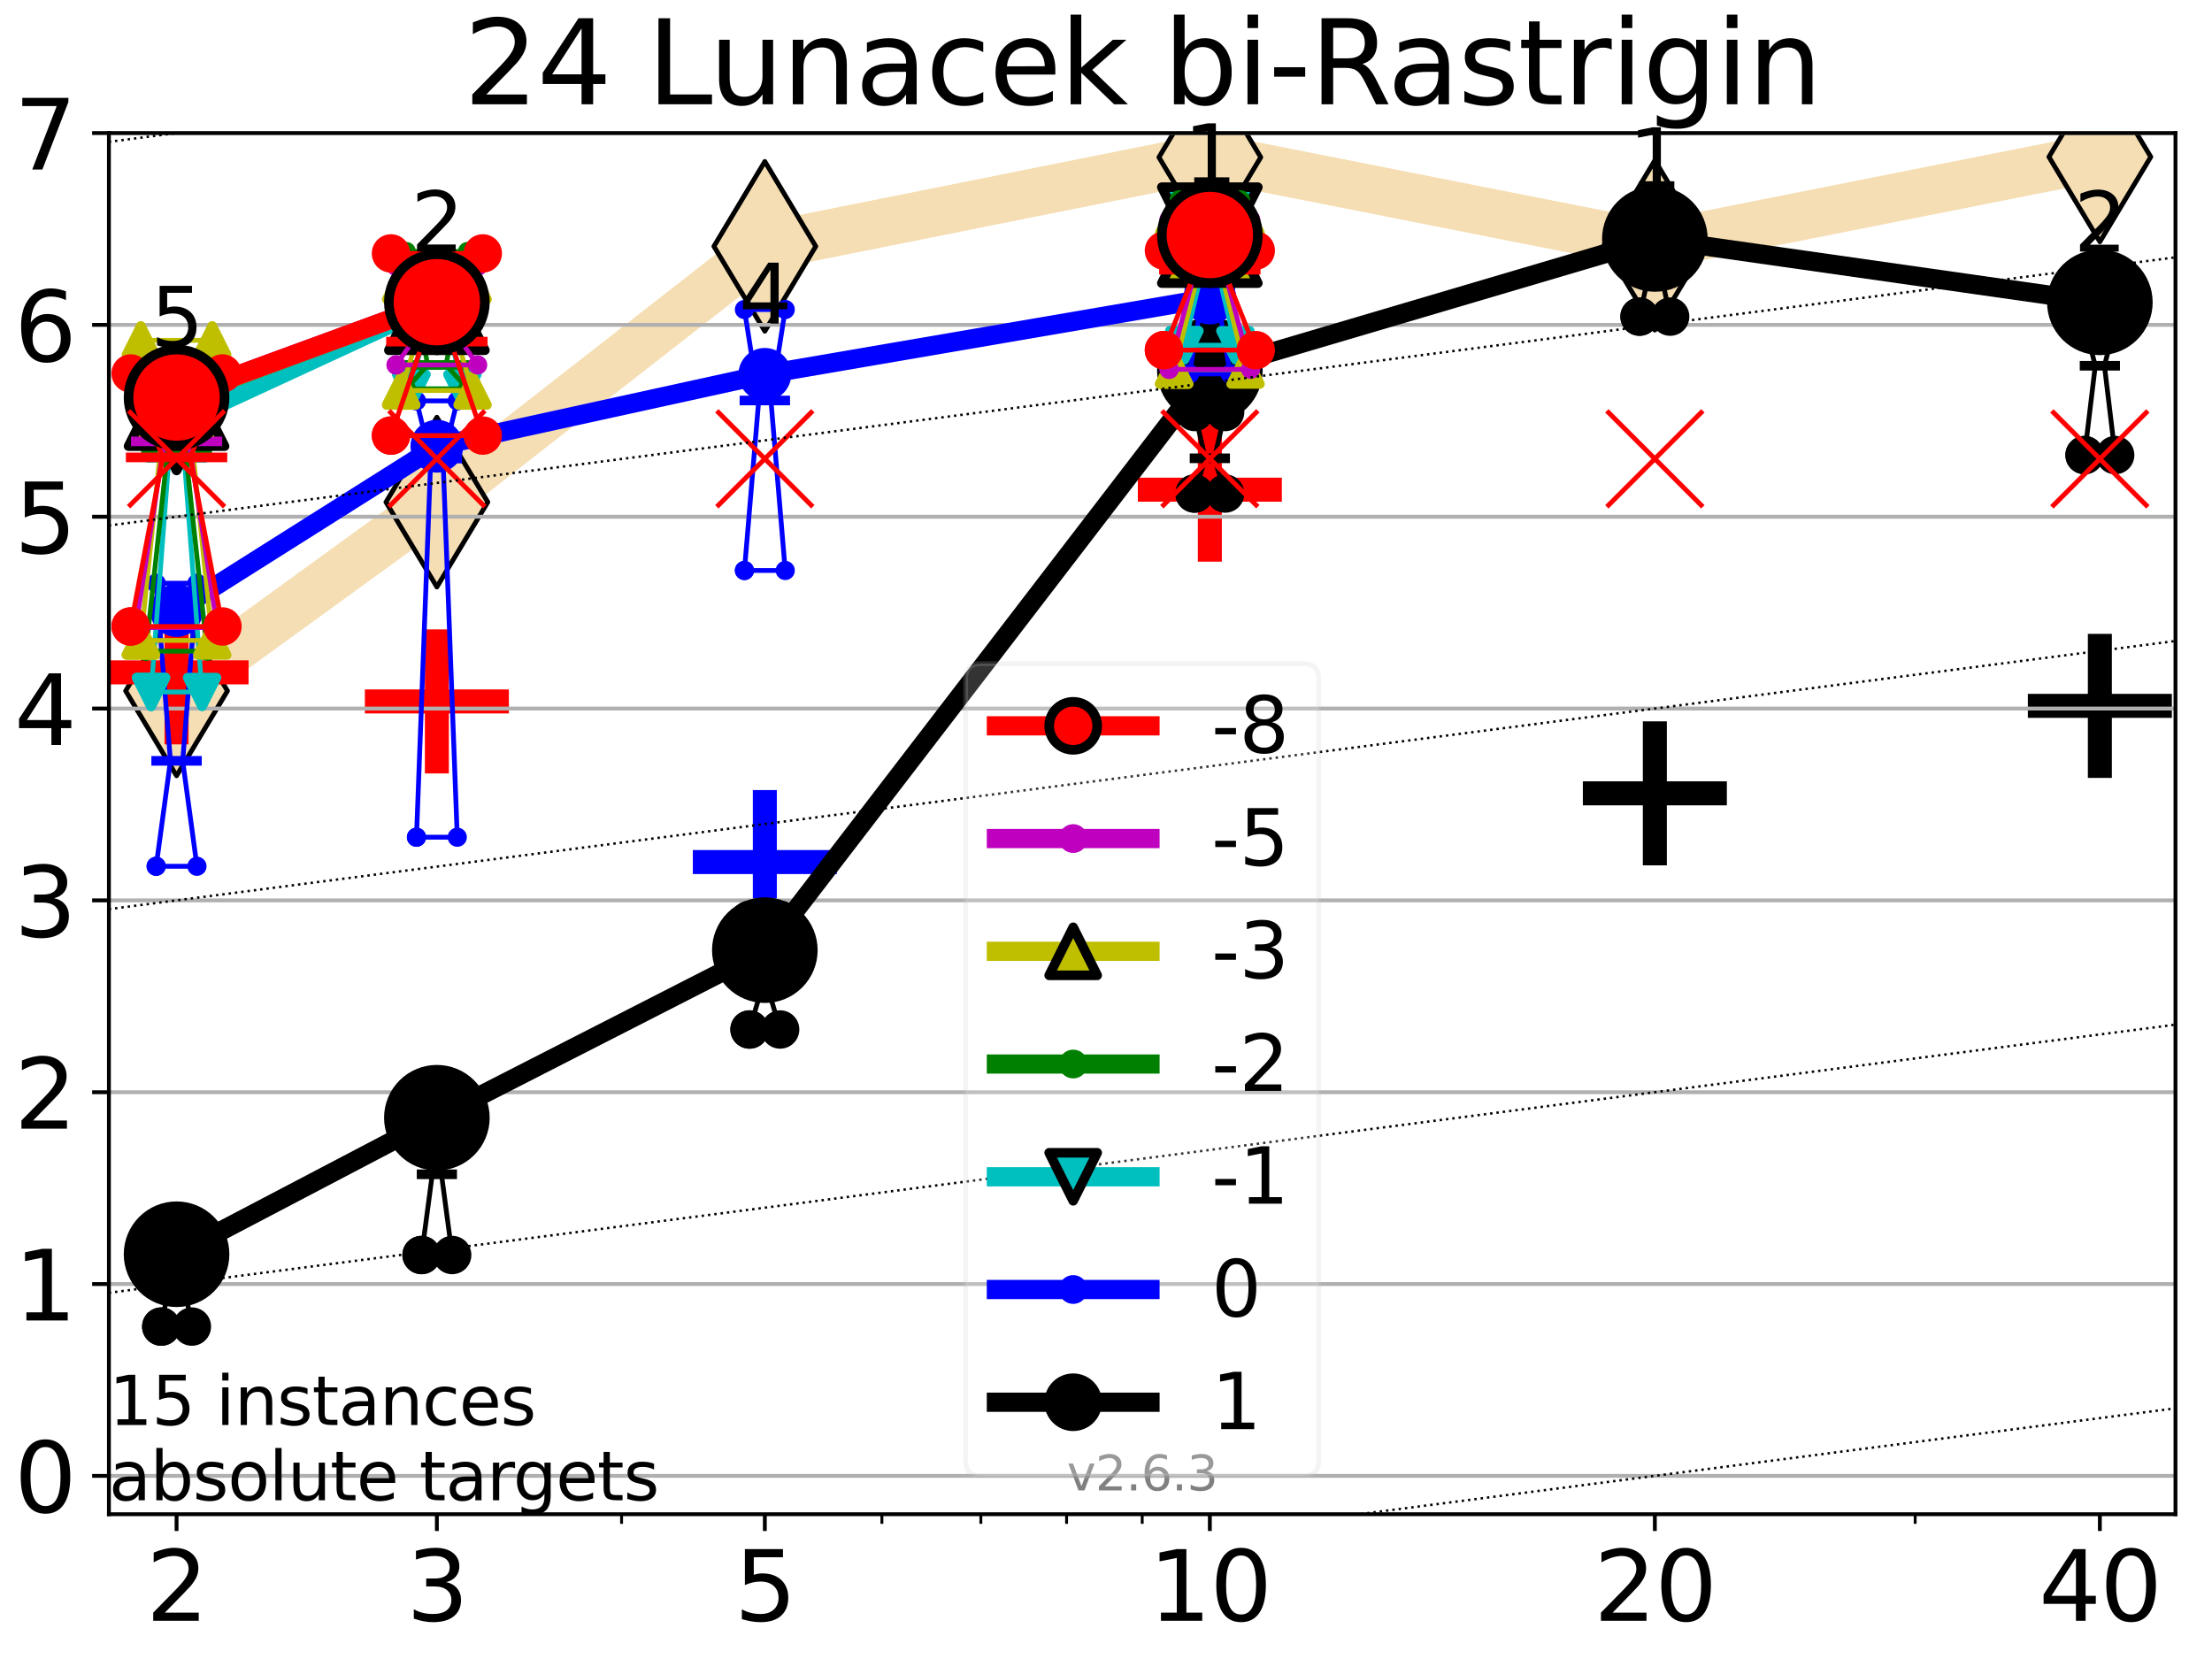 <?xml version="1.0" encoding="utf-8" standalone="no"?>
<!DOCTYPE svg PUBLIC "-//W3C//DTD SVG 1.1//EN"
  "http://www.w3.org/Graphics/SVG/1.1/DTD/svg11.dtd">
<svg xmlns:xlink="http://www.w3.org/1999/xlink" width="460.8pt" height="345.6pt" viewBox="0 0 460.8 345.6" xmlns="http://www.w3.org/2000/svg" version="1.1">
 <defs>
  <style type="text/css">*{stroke-linejoin: round; stroke-linecap: butt}</style>
 </defs>
 <g id="figure_1">
  <g id="patch_1">
   <path d="M 0 345.6 
L 460.8 345.6 
L 460.8 0 
L 0 0 
z
" style="fill: #ffffff"/>
  </g>
  <g id="axes_1">
   <g id="patch_2">
    <path d="M 22.69 315.44 
L 453.192 315.44 
L 453.192 27.72 
L 22.69 27.72 
z
" style="fill: #ffffff"/>
   </g>
   <g id="line2d_1">
    <path d="M 36.781 143.924 
L 91.009 104.597 
L 159.329 51.319 
L 252.032 32.764 
L 344.736 51.079 
L 437.439 32.685 
" clip-path="url(#p449e9f23d3)" style="fill: none; stroke: #f5deb3; stroke-width: 10; stroke-linecap: square"/>
    <defs>
     <path id="me3e07cd1e4" d="M -0 17.678 
L 10.607 0 
L 0 -17.678 
L -10.607 -0 
z
" style="stroke: #000000; stroke-linejoin: miter"/>
    </defs>
    <g clip-path="url(#p449e9f23d3)">
     <use xlink:href="#me3e07cd1e4" x="36.781" y="143.924" style="fill: #f5deb3; stroke: #000000; stroke-linejoin: miter"/>
     <use xlink:href="#me3e07cd1e4" x="91.009" y="104.597" style="fill: #f5deb3; stroke: #000000; stroke-linejoin: miter"/>
     <use xlink:href="#me3e07cd1e4" x="159.329" y="51.319" style="fill: #f5deb3; stroke: #000000; stroke-linejoin: miter"/>
     <use xlink:href="#me3e07cd1e4" x="252.032" y="32.764" style="fill: #f5deb3; stroke: #000000; stroke-linejoin: miter"/>
     <use xlink:href="#me3e07cd1e4" x="344.736" y="51.079" style="fill: #f5deb3; stroke: #000000; stroke-linejoin: miter"/>
     <use xlink:href="#me3e07cd1e4" x="437.439" y="32.685" style="fill: #f5deb3; stroke: #000000; stroke-linejoin: miter"/>
    </g>
   </g>
   <g id="line2d_2">
    <defs>
     <path id="me7fa3100cb" d="M -15 0 
L 15 0 
M 0 15 
L 0 -15 
" style="stroke: #ff0000; stroke-width: 5"/>
    </defs>
    <g clip-path="url(#p449e9f23d3)">
     <use xlink:href="#me7fa3100cb" x="252.032" y="102.004" style="fill: #ff0000; stroke: #ff0000; stroke-width: 5"/>
    </g>
   </g>
   <g id="line2d_3">
    <defs>
     <path id="m88a874128d" d="M -15 0 
L 15 0 
M 0 15 
L 0 -15 
" style="stroke: #000000; stroke-width: 5"/>
    </defs>
    <g clip-path="url(#p449e9f23d3)">
     <use xlink:href="#m88a874128d" x="344.736" y="165.264" style="stroke: #000000; stroke-width: 5"/>
    </g>
   </g>
   <g id="line2d_4">
    <g clip-path="url(#p449e9f23d3)">
     <use xlink:href="#m88a874128d" x="437.439" y="147.049" style="stroke: #000000; stroke-width: 5"/>
    </g>
   </g>
   <g id="line2d_5">
    <g clip-path="url(#p449e9f23d3)">
     <use xlink:href="#me7fa3100cb" x="91.009" y="146.118" style="fill: #ff0000; stroke: #ff0000; stroke-width: 5"/>
    </g>
   </g>
   <g id="line2d_6">
    <defs>
     <path id="md6271ba46a" d="M -15 0 
L 15 0 
M 0 15 
L 0 -15 
" style="stroke: #0000ff; stroke-width: 5"/>
    </defs>
    <g clip-path="url(#p449e9f23d3)">
     <use xlink:href="#md6271ba46a" x="159.329" y="179.58" style="fill: #0000ff; stroke: #0000ff; stroke-width: 5"/>
    </g>
   </g>
   <g id="line2d_7">
    <g clip-path="url(#p449e9f23d3)">
     <use xlink:href="#me7fa3100cb" x="36.781" y="140.061" style="fill: #ff0000; stroke: #ff0000; stroke-width: 5"/>
    </g>
   </g>
   <g id="matplotlib.axis_1">
    <g id="xtick_1">
     <g id="line2d_8">
      <defs>
       <path id="m8b3789273d" d="M 0 0 
L 0 3.5 
" style="stroke: #000000; stroke-width: 0.8"/>
      </defs>
      <g>
       <use xlink:href="#m8b3789273d" x="36.781" y="315.44" style="stroke: #000000; stroke-width: 0.8"/>
      </g>
     </g>
     <g id="text_1">
      <!-- 2 -->
      <g transform="translate(30.419 337.637)scale(0.2 -0.2)">
       <defs>
        <path id="DejaVuSans-32" d="M 1228 531 
L 3431 531 
L 3431 0 
L 469 0 
L 469 531 
Q 828 903 1448 1529 
Q 2069 2156 2228 2338 
Q 2531 2678 2651 2914 
Q 2772 3150 2772 3378 
Q 2772 3750 2511 3984 
Q 2250 4219 1831 4219 
Q 1534 4219 1204 4116 
Q 875 4013 500 3803 
L 500 4441 
Q 881 4594 1212 4672 
Q 1544 4750 1819 4750 
Q 2544 4750 2975 4387 
Q 3406 4025 3406 3419 
Q 3406 3131 3298 2873 
Q 3191 2616 2906 2266 
Q 2828 2175 2409 1742 
Q 1991 1309 1228 531 
z
" transform="scale(0.016)"/>
       </defs>
       <use xlink:href="#DejaVuSans-32"/>
      </g>
     </g>
    </g>
    <g id="xtick_2">
     <g id="line2d_9">
      <g>
       <use xlink:href="#m8b3789273d" x="91.009" y="315.44" style="stroke: #000000; stroke-width: 0.8"/>
      </g>
     </g>
     <g id="text_2">
      <!-- 3 -->
      <g transform="translate(84.647 337.637)scale(0.2 -0.2)">
       <defs>
        <path id="DejaVuSans-33" d="M 2597 2516 
Q 3050 2419 3304 2112 
Q 3559 1806 3559 1356 
Q 3559 666 3084 287 
Q 2609 -91 1734 -91 
Q 1441 -91 1130 -33 
Q 819 25 488 141 
L 488 750 
Q 750 597 1062 519 
Q 1375 441 1716 441 
Q 2309 441 2620 675 
Q 2931 909 2931 1356 
Q 2931 1769 2642 2001 
Q 2353 2234 1838 2234 
L 1294 2234 
L 1294 2753 
L 1863 2753 
Q 2328 2753 2575 2939 
Q 2822 3125 2822 3475 
Q 2822 3834 2567 4026 
Q 2313 4219 1838 4219 
Q 1578 4219 1281 4162 
Q 984 4106 628 3988 
L 628 4550 
Q 988 4650 1302 4700 
Q 1616 4750 1894 4750 
Q 2613 4750 3031 4423 
Q 3450 4097 3450 3541 
Q 3450 3153 3228 2886 
Q 3006 2619 2597 2516 
z
" transform="scale(0.016)"/>
       </defs>
       <use xlink:href="#DejaVuSans-33"/>
      </g>
     </g>
    </g>
    <g id="xtick_3">
     <g id="line2d_10">
      <g>
       <use xlink:href="#m8b3789273d" x="159.329" y="315.44" style="stroke: #000000; stroke-width: 0.8"/>
      </g>
     </g>
     <g id="text_3">
      <!-- 5 -->
      <g transform="translate(152.966 337.637)scale(0.2 -0.2)">
       <defs>
        <path id="DejaVuSans-35" d="M 691 4666 
L 3169 4666 
L 3169 4134 
L 1269 4134 
L 1269 2991 
Q 1406 3038 1543 3061 
Q 1681 3084 1819 3084 
Q 2600 3084 3056 2656 
Q 3513 2228 3513 1497 
Q 3513 744 3044 326 
Q 2575 -91 1722 -91 
Q 1428 -91 1123 -41 
Q 819 9 494 109 
L 494 744 
Q 775 591 1075 516 
Q 1375 441 1709 441 
Q 2250 441 2565 725 
Q 2881 1009 2881 1497 
Q 2881 1984 2565 2268 
Q 2250 2553 1709 2553 
Q 1456 2553 1204 2497 
Q 953 2441 691 2322 
L 691 4666 
z
" transform="scale(0.016)"/>
       </defs>
       <use xlink:href="#DejaVuSans-35"/>
      </g>
     </g>
    </g>
    <g id="xtick_4">
     <g id="line2d_11">
      <g>
       <use xlink:href="#m8b3789273d" x="252.032" y="315.44" style="stroke: #000000; stroke-width: 0.8"/>
      </g>
     </g>
     <g id="text_4">
      <!-- 10 -->
      <g transform="translate(239.307 337.637)scale(0.2 -0.2)">
       <defs>
        <path id="DejaVuSans-31" d="M 794 531 
L 1825 531 
L 1825 4091 
L 703 3866 
L 703 4441 
L 1819 4666 
L 2450 4666 
L 2450 531 
L 3481 531 
L 3481 0 
L 794 0 
L 794 531 
z
" transform="scale(0.016)"/>
        <path id="DejaVuSans-30" d="M 2034 4250 
Q 1547 4250 1301 3770 
Q 1056 3291 1056 2328 
Q 1056 1369 1301 889 
Q 1547 409 2034 409 
Q 2525 409 2770 889 
Q 3016 1369 3016 2328 
Q 3016 3291 2770 3770 
Q 2525 4250 2034 4250 
z
M 2034 4750 
Q 2819 4750 3233 4129 
Q 3647 3509 3647 2328 
Q 3647 1150 3233 529 
Q 2819 -91 2034 -91 
Q 1250 -91 836 529 
Q 422 1150 422 2328 
Q 422 3509 836 4129 
Q 1250 4750 2034 4750 
z
" transform="scale(0.016)"/>
       </defs>
       <use xlink:href="#DejaVuSans-31"/>
       <use xlink:href="#DejaVuSans-30" x="63.623"/>
      </g>
     </g>
    </g>
    <g id="xtick_5">
     <g id="line2d_12">
      <g>
       <use xlink:href="#m8b3789273d" x="344.736" y="315.44" style="stroke: #000000; stroke-width: 0.8"/>
      </g>
     </g>
     <g id="text_5">
      <!-- 20 -->
      <g transform="translate(332.011 337.637)scale(0.2 -0.2)">
       <use xlink:href="#DejaVuSans-32"/>
       <use xlink:href="#DejaVuSans-30" x="63.623"/>
      </g>
     </g>
    </g>
    <g id="xtick_6">
     <g id="line2d_13">
      <g>
       <use xlink:href="#m8b3789273d" x="437.439" y="315.44" style="stroke: #000000; stroke-width: 0.8"/>
      </g>
     </g>
     <g id="text_6">
      <!-- 40 -->
      <g transform="translate(424.714 337.637)scale(0.2 -0.2)">
       <defs>
        <path id="DejaVuSans-34" d="M 2419 4116 
L 825 1625 
L 2419 1625 
L 2419 4116 
z
M 2253 4666 
L 3047 4666 
L 3047 1625 
L 3713 1625 
L 3713 1100 
L 3047 1100 
L 3047 0 
L 2419 0 
L 2419 1100 
L 313 1100 
L 313 1709 
L 2253 4666 
z
" transform="scale(0.016)"/>
       </defs>
       <use xlink:href="#DejaVuSans-34"/>
       <use xlink:href="#DejaVuSans-30" x="63.623"/>
      </g>
     </g>
    </g>
    <g id="xtick_7">
     <g id="line2d_14">
      <defs>
       <path id="md7e50885ba" d="M 0 0 
L 0 2 
" style="stroke: #000000; stroke-width: 0.6"/>
      </defs>
      <g>
       <use xlink:href="#md7e50885ba" x="129.485" y="315.44" style="stroke: #000000; stroke-width: 0.6"/>
      </g>
     </g>
    </g>
    <g id="xtick_8">
     <g id="line2d_15">
      <g>
       <use xlink:href="#md7e50885ba" x="183.713" y="315.44" style="stroke: #000000; stroke-width: 0.6"/>
      </g>
     </g>
    </g>
    <g id="xtick_9">
     <g id="line2d_16">
      <g>
       <use xlink:href="#md7e50885ba" x="204.329" y="315.44" style="stroke: #000000; stroke-width: 0.6"/>
      </g>
     </g>
    </g>
    <g id="xtick_10">
     <g id="line2d_17">
      <g>
       <use xlink:href="#md7e50885ba" x="222.188" y="315.44" style="stroke: #000000; stroke-width: 0.6"/>
      </g>
     </g>
    </g>
    <g id="xtick_11">
     <g id="line2d_18">
      <g>
       <use xlink:href="#md7e50885ba" x="237.941" y="315.44" style="stroke: #000000; stroke-width: 0.6"/>
      </g>
     </g>
    </g>
    <g id="xtick_12">
     <g id="line2d_19">
      <g>
       <use xlink:href="#md7e50885ba" x="398.964" y="315.44" style="stroke: #000000; stroke-width: 0.6"/>
      </g>
     </g>
    </g>
   </g>
   <g id="matplotlib.axis_2">
    <g id="ytick_1">
     <g id="line2d_20">
      <path d="M 22.69 307.448 
L 453.192 307.448 
" clip-path="url(#p449e9f23d3)" style="fill: none; stroke: #b0b0b0; stroke-width: 0.8; stroke-linecap: square"/>
     </g>
     <g id="line2d_21">
      <defs>
       <path id="m94c8711dc7" d="M 0 0 
L -3.5 0 
" style="stroke: #000000; stroke-width: 0.8"/>
      </defs>
      <g>
       <use xlink:href="#m94c8711dc7" x="22.69" y="307.448" style="stroke: #000000; stroke-width: 0.8"/>
      </g>
     </g>
     <g id="text_7">
      <!-- 0 -->
      <g transform="translate(2.965 315.046)scale(0.2 -0.2)">
       <use xlink:href="#DejaVuSans-30"/>
      </g>
     </g>
    </g>
    <g id="ytick_2">
     <g id="line2d_22">
      <path d="M 22.69 267.487 
L 453.192 267.487 
" clip-path="url(#p449e9f23d3)" style="fill: none; stroke: #b0b0b0; stroke-width: 0.8; stroke-linecap: square"/>
     </g>
     <g id="line2d_23">
      <g>
       <use xlink:href="#m94c8711dc7" x="22.69" y="267.487" style="stroke: #000000; stroke-width: 0.8"/>
      </g>
     </g>
     <g id="text_8">
      <!-- 1 -->
      <g transform="translate(2.965 275.085)scale(0.2 -0.2)">
       <use xlink:href="#DejaVuSans-31"/>
      </g>
     </g>
    </g>
    <g id="ytick_3">
     <g id="line2d_24">
      <path d="M 22.69 227.526 
L 453.192 227.526 
" clip-path="url(#p449e9f23d3)" style="fill: none; stroke: #b0b0b0; stroke-width: 0.8; stroke-linecap: square"/>
     </g>
     <g id="line2d_25">
      <g>
       <use xlink:href="#m94c8711dc7" x="22.69" y="227.526" style="stroke: #000000; stroke-width: 0.8"/>
      </g>
     </g>
     <g id="text_9">
      <!-- 2 -->
      <g transform="translate(2.965 235.124)scale(0.2 -0.2)">
       <use xlink:href="#DejaVuSans-32"/>
      </g>
     </g>
    </g>
    <g id="ytick_4">
     <g id="line2d_26">
      <path d="M 22.69 187.564 
L 453.192 187.564 
" clip-path="url(#p449e9f23d3)" style="fill: none; stroke: #b0b0b0; stroke-width: 0.8; stroke-linecap: square"/>
     </g>
     <g id="line2d_27">
      <g>
       <use xlink:href="#m94c8711dc7" x="22.69" y="187.564" style="stroke: #000000; stroke-width: 0.8"/>
      </g>
     </g>
     <g id="text_10">
      <!-- 3 -->
      <g transform="translate(2.965 195.163)scale(0.2 -0.2)">
       <use xlink:href="#DejaVuSans-33"/>
      </g>
     </g>
    </g>
    <g id="ytick_5">
     <g id="line2d_28">
      <path d="M 22.69 147.603 
L 453.192 147.603 
" clip-path="url(#p449e9f23d3)" style="fill: none; stroke: #b0b0b0; stroke-width: 0.8; stroke-linecap: square"/>
     </g>
     <g id="line2d_29">
      <g>
       <use xlink:href="#m94c8711dc7" x="22.69" y="147.603" style="stroke: #000000; stroke-width: 0.8"/>
      </g>
     </g>
     <g id="text_11">
      <!-- 4 -->
      <g transform="translate(2.965 155.202)scale(0.2 -0.2)">
       <use xlink:href="#DejaVuSans-34"/>
      </g>
     </g>
    </g>
    <g id="ytick_6">
     <g id="line2d_30">
      <path d="M 22.69 107.642 
L 453.192 107.642 
" clip-path="url(#p449e9f23d3)" style="fill: none; stroke: #b0b0b0; stroke-width: 0.8; stroke-linecap: square"/>
     </g>
     <g id="line2d_31">
      <g>
       <use xlink:href="#m94c8711dc7" x="22.69" y="107.642" style="stroke: #000000; stroke-width: 0.8"/>
      </g>
     </g>
     <g id="text_12">
      <!-- 5 -->
      <g transform="translate(2.965 115.241)scale(0.2 -0.2)">
       <use xlink:href="#DejaVuSans-35"/>
      </g>
     </g>
    </g>
    <g id="ytick_7">
     <g id="line2d_32">
      <path d="M 22.69 67.681 
L 453.192 67.681 
" clip-path="url(#p449e9f23d3)" style="fill: none; stroke: #b0b0b0; stroke-width: 0.8; stroke-linecap: square"/>
     </g>
     <g id="line2d_33">
      <g>
       <use xlink:href="#m94c8711dc7" x="22.69" y="67.681" style="stroke: #000000; stroke-width: 0.8"/>
      </g>
     </g>
     <g id="text_13">
      <!-- 6 -->
      <g transform="translate(2.965 75.28)scale(0.2 -0.2)">
       <defs>
        <path id="DejaVuSans-36" d="M 2113 2584 
Q 1688 2584 1439 2293 
Q 1191 2003 1191 1497 
Q 1191 994 1439 701 
Q 1688 409 2113 409 
Q 2538 409 2786 701 
Q 3034 994 3034 1497 
Q 3034 2003 2786 2293 
Q 2538 2584 2113 2584 
z
M 3366 4563 
L 3366 3988 
Q 3128 4100 2886 4159 
Q 2644 4219 2406 4219 
Q 1781 4219 1451 3797 
Q 1122 3375 1075 2522 
Q 1259 2794 1537 2939 
Q 1816 3084 2150 3084 
Q 2853 3084 3261 2657 
Q 3669 2231 3669 1497 
Q 3669 778 3244 343 
Q 2819 -91 2113 -91 
Q 1303 -91 875 529 
Q 447 1150 447 2328 
Q 447 3434 972 4092 
Q 1497 4750 2381 4750 
Q 2619 4750 2861 4703 
Q 3103 4656 3366 4563 
z
" transform="scale(0.016)"/>
       </defs>
       <use xlink:href="#DejaVuSans-36"/>
      </g>
     </g>
    </g>
    <g id="ytick_8">
     <g id="line2d_34">
      <path d="M 22.69 27.72 
L 453.192 27.72 
" clip-path="url(#p449e9f23d3)" style="fill: none; stroke: #b0b0b0; stroke-width: 0.8; stroke-linecap: square"/>
     </g>
     <g id="line2d_35">
      <g>
       <use xlink:href="#m94c8711dc7" x="22.69" y="27.72" style="stroke: #000000; stroke-width: 0.8"/>
      </g>
     </g>
     <g id="text_14">
      <!-- 7 -->
      <g transform="translate(2.965 35.318)scale(0.2 -0.2)">
       <defs>
        <path id="DejaVuSans-37" d="M 525 4666 
L 3525 4666 
L 3525 4397 
L 1831 0 
L 1172 0 
L 2766 4134 
L 525 4134 
L 525 4666 
z
" transform="scale(0.016)"/>
       </defs>
       <use xlink:href="#DejaVuSans-37"/>
      </g>
     </g>
    </g>
   </g>
   <g id="line2d_36">
    <path d="M 33.594 276.352 
L 35.825 264.322 
L 33.594 256.234 
L 39.968 256.234 
L 37.737 264.322 
L 39.968 276.352 
L 33.594 276.352 
" clip-path="url(#p449e9f23d3)" style="fill: none; stroke: #000000; stroke-linecap: square"/>
   </g>
   <g id="line2d_37">
    <path d="M 33.594 276.352 
L 39.968 276.352 
L 39.968 256.234 
L 33.594 256.234 
L 33.594 276.352 
" clip-path="url(#p449e9f23d3)" style="fill: none"/>
    <defs>
     <path id="m4cca5b31c6" d="M 0 3 
C 0.796 3 1.559 2.684 2.121 2.121 
C 2.684 1.559 3 0.796 3 0 
C 3 -0.796 2.684 -1.559 2.121 -2.121 
C 1.559 -2.684 0.796 -3 0 -3 
C -0.796 -3 -1.559 -2.684 -2.121 -2.121 
C -2.684 -1.559 -3 -0.796 -3 0 
C -3 0.796 -2.684 1.559 -2.121 2.121 
C -1.559 2.684 -0.796 3 0 3 
z
" style="stroke: #000000; stroke-width: 2"/>
    </defs>
    <g clip-path="url(#p449e9f23d3)">
     <use xlink:href="#m4cca5b31c6" x="33.594" y="276.352" style="stroke: #000000; stroke-width: 2"/>
     <use xlink:href="#m4cca5b31c6" x="39.968" y="276.352" style="stroke: #000000; stroke-width: 2"/>
     <use xlink:href="#m4cca5b31c6" x="39.968" y="256.234" style="stroke: #000000; stroke-width: 2"/>
     <use xlink:href="#m4cca5b31c6" x="33.594" y="256.234" style="stroke: #000000; stroke-width: 2"/>
     <use xlink:href="#m4cca5b31c6" x="33.594" y="276.352" style="stroke: #000000; stroke-width: 2"/>
    </g>
   </g>
   <g id="line2d_38">
    <path d="M 33.594 264.322 
L 39.968 264.322 
" clip-path="url(#p449e9f23d3)" style="fill: none; stroke: #000000; stroke-width: 2; stroke-linecap: square"/>
   </g>
   <g id="line2d_39">
    <path d="M 87.823 261.442 
L 90.053 244.625 
L 87.823 233.147 
L 94.196 233.147 
L 91.965 244.625 
L 94.196 261.442 
L 87.823 261.442 
" clip-path="url(#p449e9f23d3)" style="fill: none; stroke: #000000; stroke-linecap: square"/>
   </g>
   <g id="line2d_40">
    <path d="M 87.823 261.442 
L 94.196 261.442 
L 94.196 233.147 
L 87.823 233.147 
L 87.823 261.442 
" clip-path="url(#p449e9f23d3)" style="fill: none"/>
    <g clip-path="url(#p449e9f23d3)">
     <use xlink:href="#m4cca5b31c6" x="87.823" y="261.442" style="stroke: #000000; stroke-width: 2"/>
     <use xlink:href="#m4cca5b31c6" x="94.196" y="261.442" style="stroke: #000000; stroke-width: 2"/>
     <use xlink:href="#m4cca5b31c6" x="94.196" y="233.147" style="stroke: #000000; stroke-width: 2"/>
     <use xlink:href="#m4cca5b31c6" x="87.823" y="233.147" style="stroke: #000000; stroke-width: 2"/>
     <use xlink:href="#m4cca5b31c6" x="87.823" y="261.442" style="stroke: #000000; stroke-width: 2"/>
    </g>
   </g>
   <g id="line2d_41">
    <path d="M 87.823 244.625 
L 94.196 244.625 
" clip-path="url(#p449e9f23d3)" style="fill: none; stroke: #000000; stroke-width: 2; stroke-linecap: square"/>
   </g>
   <g id="line2d_42">
    <path d="M 156.142 214.464 
L 158.373 206.942 
L 156.142 191.618 
L 162.515 191.618 
L 160.285 206.942 
L 162.515 214.464 
L 156.142 214.464 
" clip-path="url(#p449e9f23d3)" style="fill: none; stroke: #000000; stroke-linecap: square"/>
   </g>
   <g id="line2d_43">
    <path d="M 156.142 214.464 
L 162.515 214.464 
L 162.515 191.618 
L 156.142 191.618 
L 156.142 214.464 
" clip-path="url(#p449e9f23d3)" style="fill: none"/>
    <g clip-path="url(#p449e9f23d3)">
     <use xlink:href="#m4cca5b31c6" x="156.142" y="214.464" style="stroke: #000000; stroke-width: 2"/>
     <use xlink:href="#m4cca5b31c6" x="162.515" y="214.464" style="stroke: #000000; stroke-width: 2"/>
     <use xlink:href="#m4cca5b31c6" x="162.515" y="191.618" style="stroke: #000000; stroke-width: 2"/>
     <use xlink:href="#m4cca5b31c6" x="156.142" y="191.618" style="stroke: #000000; stroke-width: 2"/>
     <use xlink:href="#m4cca5b31c6" x="156.142" y="214.464" style="stroke: #000000; stroke-width: 2"/>
    </g>
   </g>
   <g id="line2d_44">
    <path d="M 156.142 206.942 
L 162.515 206.942 
" clip-path="url(#p449e9f23d3)" style="fill: none; stroke: #000000; stroke-width: 2; stroke-linecap: square"/>
   </g>
   <g id="line2d_45">
    <path d="M 248.845 102.812 
L 251.076 95.47 
L 248.845 85.829 
L 255.219 85.829 
L 252.988 95.47 
L 255.219 102.812 
L 248.845 102.812 
" clip-path="url(#p449e9f23d3)" style="fill: none; stroke: #000000; stroke-linecap: square"/>
   </g>
   <g id="line2d_46">
    <path d="M 248.845 102.812 
L 255.219 102.812 
L 255.219 85.829 
L 248.845 85.829 
L 248.845 102.812 
" clip-path="url(#p449e9f23d3)" style="fill: none"/>
    <g clip-path="url(#p449e9f23d3)">
     <use xlink:href="#m4cca5b31c6" x="248.845" y="102.812" style="stroke: #000000; stroke-width: 2"/>
     <use xlink:href="#m4cca5b31c6" x="255.219" y="102.812" style="stroke: #000000; stroke-width: 2"/>
     <use xlink:href="#m4cca5b31c6" x="255.219" y="85.829" style="stroke: #000000; stroke-width: 2"/>
     <use xlink:href="#m4cca5b31c6" x="248.845" y="85.829" style="stroke: #000000; stroke-width: 2"/>
     <use xlink:href="#m4cca5b31c6" x="248.845" y="102.812" style="stroke: #000000; stroke-width: 2"/>
    </g>
   </g>
   <g id="line2d_47">
    <path d="M 248.845 95.47 
L 255.219 95.47 
" clip-path="url(#p449e9f23d3)" style="fill: none; stroke: #000000; stroke-width: 2; stroke-linecap: square"/>
   </g>
   <g id="line2d_48">
    <path d="M 341.549 65.957 
L 343.78 55.606 
L 341.549 50.408 
L 347.923 50.408 
L 345.692 55.606 
L 347.923 65.957 
L 341.549 65.957 
" clip-path="url(#p449e9f23d3)" style="fill: none; stroke: #000000; stroke-linecap: square"/>
   </g>
   <g id="line2d_49">
    <path d="M 341.549 65.957 
L 347.923 65.957 
L 347.923 50.408 
L 341.549 50.408 
L 341.549 65.957 
" clip-path="url(#p449e9f23d3)" style="fill: none"/>
    <g clip-path="url(#p449e9f23d3)">
     <use xlink:href="#m4cca5b31c6" x="341.549" y="65.957" style="stroke: #000000; stroke-width: 2"/>
     <use xlink:href="#m4cca5b31c6" x="347.923" y="65.957" style="stroke: #000000; stroke-width: 2"/>
     <use xlink:href="#m4cca5b31c6" x="347.923" y="50.408" style="stroke: #000000; stroke-width: 2"/>
     <use xlink:href="#m4cca5b31c6" x="341.549" y="50.408" style="stroke: #000000; stroke-width: 2"/>
     <use xlink:href="#m4cca5b31c6" x="341.549" y="65.957" style="stroke: #000000; stroke-width: 2"/>
    </g>
   </g>
   <g id="line2d_50">
    <path d="M 341.549 55.606 
L 347.923 55.606 
" clip-path="url(#p449e9f23d3)" style="fill: none; stroke: #000000; stroke-width: 2; stroke-linecap: square"/>
   </g>
   <g id="line2d_51">
    <path d="M 434.253 94.8 
L 436.483 76.192 
L 434.253 67.479 
L 440.626 67.479 
L 438.395 76.192 
L 440.626 94.8 
L 434.253 94.8 
" clip-path="url(#p449e9f23d3)" style="fill: none; stroke: #000000; stroke-linecap: square"/>
   </g>
   <g id="line2d_52">
    <path d="M 434.253 94.8 
L 440.626 94.8 
L 440.626 67.479 
L 434.253 67.479 
L 434.253 94.8 
" clip-path="url(#p449e9f23d3)" style="fill: none"/>
    <g clip-path="url(#p449e9f23d3)">
     <use xlink:href="#m4cca5b31c6" x="434.253" y="94.8" style="stroke: #000000; stroke-width: 2"/>
     <use xlink:href="#m4cca5b31c6" x="440.626" y="94.8" style="stroke: #000000; stroke-width: 2"/>
     <use xlink:href="#m4cca5b31c6" x="440.626" y="67.479" style="stroke: #000000; stroke-width: 2"/>
     <use xlink:href="#m4cca5b31c6" x="434.253" y="67.479" style="stroke: #000000; stroke-width: 2"/>
     <use xlink:href="#m4cca5b31c6" x="434.253" y="94.8" style="stroke: #000000; stroke-width: 2"/>
    </g>
   </g>
   <g id="line2d_53">
    <path d="M 434.253 76.192 
L 440.626 76.192 
" clip-path="url(#p449e9f23d3)" style="fill: none; stroke: #000000; stroke-width: 2; stroke-linecap: square"/>
   </g>
   <g id="line2d_54">
    <path d="M 36.781 261.279 
L 91.009 232.845 
" clip-path="url(#p449e9f23d3)" style="fill: none; stroke: #000000; stroke-width: 4; stroke-linecap: square"/>
   </g>
   <g id="line2d_55">
    <path d="M 91.009 232.845 
L 159.329 197.936 
" clip-path="url(#p449e9f23d3)" style="fill: none; stroke: #000000; stroke-width: 4; stroke-linecap: square"/>
   </g>
   <g id="line2d_56">
    <path d="M 159.329 197.936 
L 252.032 77.171 
" clip-path="url(#p449e9f23d3)" style="fill: none; stroke: #000000; stroke-width: 4; stroke-linecap: square"/>
   </g>
   <g id="line2d_57">
    <path d="M 252.032 77.171 
L 344.736 49.777 
" clip-path="url(#p449e9f23d3)" style="fill: none; stroke: #000000; stroke-width: 4; stroke-linecap: square"/>
   </g>
   <g id="line2d_58">
    <path d="M 344.736 49.777 
L 437.439 62.982 
" clip-path="url(#p449e9f23d3)" style="fill: none; stroke: #000000; stroke-width: 4; stroke-linecap: square"/>
   </g>
   <g id="line2d_59">
    <path d="M 36.781 261.279 
L 91.009 232.845 
L 159.329 197.936 
L 252.032 77.171 
L 344.736 49.777 
L 437.439 62.982 
" clip-path="url(#p449e9f23d3)" style="fill: none"/>
    <defs>
     <path id="m8a4b69795c" d="M 0 10 
C 2.652 10 5.196 8.946 7.071 7.071 
C 8.946 5.196 10 2.652 10 0 
C 10 -2.652 8.946 -5.196 7.071 -7.071 
C 5.196 -8.946 2.652 -10 0 -10 
C -2.652 -10 -5.196 -8.946 -7.071 -7.071 
C -8.946 -5.196 -10 -2.652 -10 0 
C -10 2.652 -8.946 5.196 -7.071 7.071 
C -5.196 8.946 -2.652 10 0 10 
z
" style="stroke: #000000; stroke-width: 2"/>
    </defs>
    <g clip-path="url(#p449e9f23d3)">
     <use xlink:href="#m8a4b69795c" x="36.781" y="261.279" style="stroke: #000000; stroke-width: 2"/>
     <use xlink:href="#m8a4b69795c" x="91.009" y="232.845" style="stroke: #000000; stroke-width: 2"/>
     <use xlink:href="#m8a4b69795c" x="159.329" y="197.936" style="stroke: #000000; stroke-width: 2"/>
     <use xlink:href="#m8a4b69795c" x="252.032" y="77.171" style="stroke: #000000; stroke-width: 2"/>
     <use xlink:href="#m8a4b69795c" x="344.736" y="49.777" style="stroke: #000000; stroke-width: 2"/>
     <use xlink:href="#m8a4b69795c" x="437.439" y="62.982" style="stroke: #000000; stroke-width: 2"/>
    </g>
   </g>
   <g id="line2d_60">
    <path d="M 32.532 180.46 
L 35.507 158.499 
L 32.532 121.503 
L 41.03 121.503 
L 38.056 158.499 
L 41.03 180.46 
L 32.532 180.46 
" clip-path="url(#p449e9f23d3)" style="fill: none; stroke: #0000ff; stroke-linecap: square"/>
   </g>
   <g id="line2d_61">
    <path d="M 32.532 180.46 
L 41.03 180.46 
L 41.03 121.503 
L 32.532 121.503 
L 32.532 180.46 
" clip-path="url(#p449e9f23d3)" style="fill: none"/>
    <defs>
     <path id="mb85549d850" d="M 0 1.5 
C 0.398 1.5 0.779 1.342 1.061 1.061 
C 1.342 0.779 1.5 0.398 1.5 0 
C 1.5 -0.398 1.342 -0.779 1.061 -1.061 
C 0.779 -1.342 0.398 -1.5 0 -1.5 
C -0.398 -1.5 -0.779 -1.342 -1.061 -1.061 
C -1.342 -0.779 -1.5 -0.398 -1.5 0 
C -1.5 0.398 -1.342 0.779 -1.061 1.061 
C -0.779 1.342 -0.398 1.5 0 1.5 
z
" style="stroke: #0000ff"/>
    </defs>
    <g clip-path="url(#p449e9f23d3)">
     <use xlink:href="#mb85549d850" x="32.532" y="180.46" style="fill: #0000ff; stroke: #0000ff"/>
     <use xlink:href="#mb85549d850" x="41.03" y="180.46" style="fill: #0000ff; stroke: #0000ff"/>
     <use xlink:href="#mb85549d850" x="41.03" y="121.503" style="fill: #0000ff; stroke: #0000ff"/>
     <use xlink:href="#mb85549d850" x="32.532" y="121.503" style="fill: #0000ff; stroke: #0000ff"/>
     <use xlink:href="#mb85549d850" x="32.532" y="180.46" style="fill: #0000ff; stroke: #0000ff"/>
    </g>
   </g>
   <g id="line2d_62">
    <path d="M 32.532 158.499 
L 41.03 158.499 
" clip-path="url(#p449e9f23d3)" style="fill: none; stroke: #0000ff; stroke-width: 2; stroke-linecap: square"/>
   </g>
   <g id="line2d_63">
    <path d="M 86.76 174.405 
L 89.735 95.519 
L 86.76 83.518 
L 95.258 83.518 
L 92.284 95.519 
L 95.258 174.405 
L 86.76 174.405 
" clip-path="url(#p449e9f23d3)" style="fill: none; stroke: #0000ff; stroke-linecap: square"/>
   </g>
   <g id="line2d_64">
    <path d="M 86.76 174.405 
L 95.258 174.405 
L 95.258 83.518 
L 86.76 83.518 
L 86.76 174.405 
" clip-path="url(#p449e9f23d3)" style="fill: none"/>
    <g clip-path="url(#p449e9f23d3)">
     <use xlink:href="#mb85549d850" x="86.76" y="174.405" style="fill: #0000ff; stroke: #0000ff"/>
     <use xlink:href="#mb85549d850" x="95.258" y="174.405" style="fill: #0000ff; stroke: #0000ff"/>
     <use xlink:href="#mb85549d850" x="95.258" y="83.518" style="fill: #0000ff; stroke: #0000ff"/>
     <use xlink:href="#mb85549d850" x="86.76" y="83.518" style="fill: #0000ff; stroke: #0000ff"/>
     <use xlink:href="#mb85549d850" x="86.76" y="174.405" style="fill: #0000ff; stroke: #0000ff"/>
    </g>
   </g>
   <g id="line2d_65">
    <path d="M 86.76 95.519 
L 95.258 95.519 
" clip-path="url(#p449e9f23d3)" style="fill: none; stroke: #0000ff; stroke-width: 2; stroke-linecap: square"/>
   </g>
   <g id="line2d_66">
    <path d="M 155.08 118.84 
L 158.054 83.433 
L 155.08 64.481 
L 163.578 64.481 
L 160.603 83.433 
L 163.578 118.84 
L 155.08 118.84 
" clip-path="url(#p449e9f23d3)" style="fill: none; stroke: #0000ff; stroke-linecap: square"/>
   </g>
   <g id="line2d_67">
    <path d="M 155.08 118.84 
L 163.578 118.84 
L 163.578 64.481 
L 155.08 64.481 
L 155.08 118.84 
" clip-path="url(#p449e9f23d3)" style="fill: none"/>
    <g clip-path="url(#p449e9f23d3)">
     <use xlink:href="#mb85549d850" x="155.08" y="118.84" style="fill: #0000ff; stroke: #0000ff"/>
     <use xlink:href="#mb85549d850" x="163.578" y="118.84" style="fill: #0000ff; stroke: #0000ff"/>
     <use xlink:href="#mb85549d850" x="163.578" y="64.481" style="fill: #0000ff; stroke: #0000ff"/>
     <use xlink:href="#mb85549d850" x="155.08" y="64.481" style="fill: #0000ff; stroke: #0000ff"/>
     <use xlink:href="#mb85549d850" x="155.08" y="118.84" style="fill: #0000ff; stroke: #0000ff"/>
    </g>
   </g>
   <g id="line2d_68">
    <path d="M 155.08 83.433 
L 163.578 83.433 
" clip-path="url(#p449e9f23d3)" style="fill: none; stroke: #0000ff; stroke-width: 2; stroke-linecap: square"/>
   </g>
   <g id="line2d_69">
    <path d="M 247.783 77.887 
L 250.758 60.316 
L 247.783 52.088 
L 256.281 52.088 
L 253.307 60.316 
L 256.281 77.887 
L 247.783 77.887 
" clip-path="url(#p449e9f23d3)" style="fill: none; stroke: #0000ff; stroke-linecap: square"/>
   </g>
   <g id="line2d_70">
    <path d="M 247.783 77.887 
L 256.281 77.887 
L 256.281 52.088 
L 247.783 52.088 
L 247.783 77.887 
" clip-path="url(#p449e9f23d3)" style="fill: none"/>
    <g clip-path="url(#p449e9f23d3)">
     <use xlink:href="#mb85549d850" x="247.783" y="77.887" style="fill: #0000ff; stroke: #0000ff"/>
     <use xlink:href="#mb85549d850" x="256.281" y="77.887" style="fill: #0000ff; stroke: #0000ff"/>
     <use xlink:href="#mb85549d850" x="256.281" y="52.088" style="fill: #0000ff; stroke: #0000ff"/>
     <use xlink:href="#mb85549d850" x="247.783" y="52.088" style="fill: #0000ff; stroke: #0000ff"/>
     <use xlink:href="#mb85549d850" x="247.783" y="77.887" style="fill: #0000ff; stroke: #0000ff"/>
    </g>
   </g>
   <g id="line2d_71">
    <path d="M 247.783 60.316 
L 256.281 60.316 
" clip-path="url(#p449e9f23d3)" style="fill: none; stroke: #0000ff; stroke-width: 2; stroke-linecap: square"/>
   </g>
   <g id="line2d_72">
    <path d="M 36.781 127.182 
L 91.009 92.955 
" clip-path="url(#p449e9f23d3)" style="fill: none; stroke: #0000ff; stroke-width: 4; stroke-linecap: square"/>
   </g>
   <g id="line2d_73">
    <path d="M 91.009 92.955 
L 159.329 77.986 
" clip-path="url(#p449e9f23d3)" style="fill: none; stroke: #0000ff; stroke-width: 4; stroke-linecap: square"/>
   </g>
   <g id="line2d_74">
    <path d="M 159.329 77.986 
L 252.032 62.081 
" clip-path="url(#p449e9f23d3)" style="fill: none; stroke: #0000ff; stroke-width: 4; stroke-linecap: square"/>
   </g>
   <g id="line2d_75">
    <path d="M 36.781 127.182 
L 91.009 92.955 
L 159.329 77.986 
L 252.032 62.081 
" clip-path="url(#p449e9f23d3)" style="fill: none"/>
    <defs>
     <path id="m66d107132e" d="M 0 5 
C 1.326 5 2.598 4.473 3.536 3.536 
C 4.473 2.598 5 1.326 5 0 
C 5 -1.326 4.473 -2.598 3.536 -3.536 
C 2.598 -4.473 1.326 -5 0 -5 
C -1.326 -5 -2.598 -4.473 -3.536 -3.536 
C -4.473 -2.598 -5 -1.326 -5 0 
C -5 1.326 -4.473 2.598 -3.536 3.536 
C -2.598 4.473 -1.326 5 0 5 
z
" style="stroke: #0000ff"/>
    </defs>
    <g clip-path="url(#p449e9f23d3)">
     <use xlink:href="#m66d107132e" x="36.781" y="127.182" style="fill: #0000ff; stroke: #0000ff"/>
     <use xlink:href="#m66d107132e" x="91.009" y="92.955" style="fill: #0000ff; stroke: #0000ff"/>
     <use xlink:href="#m66d107132e" x="159.329" y="77.986" style="fill: #0000ff; stroke: #0000ff"/>
     <use xlink:href="#m66d107132e" x="252.032" y="62.081" style="fill: #0000ff; stroke: #0000ff"/>
    </g>
   </g>
   <g id="line2d_76">
    <path d="M 31.47 144.157 
L 35.188 95.374 
L 31.47 83.172 
L 42.093 83.172 
L 38.375 95.374 
L 42.093 144.157 
L 31.47 144.157 
" clip-path="url(#p449e9f23d3)" style="fill: none; stroke: #00bfbf; stroke-linecap: square"/>
   </g>
   <g id="line2d_77">
    <path d="M 31.47 144.157 
L 42.093 144.157 
L 42.093 83.172 
L 31.47 83.172 
L 31.47 144.157 
" clip-path="url(#p449e9f23d3)" style="fill: none"/>
    <defs>
     <path id="m4875689d4c" d="M -0 3 
L 3 -3 
L -3 -3 
z
" style="stroke: #00bfbf; stroke-width: 2; stroke-linejoin: miter"/>
    </defs>
    <g clip-path="url(#p449e9f23d3)">
     <use xlink:href="#m4875689d4c" x="31.47" y="144.157" style="fill: #00bfbf; stroke: #00bfbf; stroke-width: 2; stroke-linejoin: miter"/>
     <use xlink:href="#m4875689d4c" x="42.093" y="144.157" style="fill: #00bfbf; stroke: #00bfbf; stroke-width: 2; stroke-linejoin: miter"/>
     <use xlink:href="#m4875689d4c" x="42.093" y="83.172" style="fill: #00bfbf; stroke: #00bfbf; stroke-width: 2; stroke-linejoin: miter"/>
     <use xlink:href="#m4875689d4c" x="31.47" y="83.172" style="fill: #00bfbf; stroke: #00bfbf; stroke-width: 2; stroke-linejoin: miter"/>
     <use xlink:href="#m4875689d4c" x="31.47" y="144.157" style="fill: #00bfbf; stroke: #00bfbf; stroke-width: 2; stroke-linejoin: miter"/>
    </g>
   </g>
   <g id="line2d_78">
    <path d="M 31.47 95.374 
L 42.093 95.374 
" clip-path="url(#p449e9f23d3)" style="fill: none; stroke: #00bfbf; stroke-width: 2; stroke-linecap: square"/>
   </g>
   <g id="line2d_79">
    <path d="M 85.698 80.999 
L 89.416 64.423 
L 85.698 57.902 
L 96.321 57.902 
L 92.603 64.423 
L 96.321 80.999 
L 85.698 80.999 
" clip-path="url(#p449e9f23d3)" style="fill: none; stroke: #00bfbf; stroke-linecap: square"/>
   </g>
   <g id="line2d_80">
    <path d="M 85.698 80.999 
L 96.321 80.999 
L 96.321 57.902 
L 85.698 57.902 
L 85.698 80.999 
" clip-path="url(#p449e9f23d3)" style="fill: none"/>
    <g clip-path="url(#p449e9f23d3)">
     <use xlink:href="#m4875689d4c" x="85.698" y="80.999" style="fill: #00bfbf; stroke: #00bfbf; stroke-width: 2; stroke-linejoin: miter"/>
     <use xlink:href="#m4875689d4c" x="96.321" y="80.999" style="fill: #00bfbf; stroke: #00bfbf; stroke-width: 2; stroke-linejoin: miter"/>
     <use xlink:href="#m4875689d4c" x="96.321" y="57.902" style="fill: #00bfbf; stroke: #00bfbf; stroke-width: 2; stroke-linejoin: miter"/>
     <use xlink:href="#m4875689d4c" x="85.698" y="57.902" style="fill: #00bfbf; stroke: #00bfbf; stroke-width: 2; stroke-linejoin: miter"/>
     <use xlink:href="#m4875689d4c" x="85.698" y="80.999" style="fill: #00bfbf; stroke: #00bfbf; stroke-width: 2; stroke-linejoin: miter"/>
    </g>
   </g>
   <g id="line2d_81">
    <path d="M 85.698 64.423 
L 96.321 64.423 
" clip-path="url(#p449e9f23d3)" style="fill: none; stroke: #00bfbf; stroke-width: 2; stroke-linecap: square"/>
   </g>
   <g id="line2d_82">
    <path d="M 246.721 71.916 
L 250.439 56.225 
L 246.721 43.038 
L 257.344 43.038 
L 253.626 56.225 
L 257.344 71.916 
L 246.721 71.916 
" clip-path="url(#p449e9f23d3)" style="fill: none; stroke: #00bfbf; stroke-linecap: square"/>
   </g>
   <g id="line2d_83">
    <path d="M 246.721 71.916 
L 257.344 71.916 
L 257.344 43.038 
L 246.721 43.038 
L 246.721 71.916 
" clip-path="url(#p449e9f23d3)" style="fill: none"/>
    <g clip-path="url(#p449e9f23d3)">
     <use xlink:href="#m4875689d4c" x="246.721" y="71.916" style="fill: #00bfbf; stroke: #00bfbf; stroke-width: 2; stroke-linejoin: miter"/>
     <use xlink:href="#m4875689d4c" x="257.344" y="71.916" style="fill: #00bfbf; stroke: #00bfbf; stroke-width: 2; stroke-linejoin: miter"/>
     <use xlink:href="#m4875689d4c" x="257.344" y="43.038" style="fill: #00bfbf; stroke: #00bfbf; stroke-width: 2; stroke-linejoin: miter"/>
     <use xlink:href="#m4875689d4c" x="246.721" y="43.038" style="fill: #00bfbf; stroke: #00bfbf; stroke-width: 2; stroke-linejoin: miter"/>
     <use xlink:href="#m4875689d4c" x="246.721" y="71.916" style="fill: #00bfbf; stroke: #00bfbf; stroke-width: 2; stroke-linejoin: miter"/>
    </g>
   </g>
   <g id="line2d_84">
    <path d="M 246.721 56.225 
L 257.344 56.225 
" clip-path="url(#p449e9f23d3)" style="fill: none; stroke: #00bfbf; stroke-width: 2; stroke-linecap: square"/>
   </g>
   <g id="line2d_85">
    <path d="M 36.781 88.004 
L 91.009 62.961 
" clip-path="url(#p449e9f23d3)" style="fill: none; stroke: #00bfbf; stroke-width: 4; stroke-linecap: square"/>
   </g>
   <g id="line2d_86">
    <path d="M 36.781 88.004 
L 91.009 62.961 
L 252.032 48.991 
" clip-path="url(#p449e9f23d3)" style="fill: none"/>
    <defs>
     <path id="m37bf4d51f2" d="M -0 10 
L 10 -10 
L -10 -10 
z
" style="stroke: #000000; stroke-width: 2; stroke-linejoin: miter"/>
    </defs>
    <g clip-path="url(#p449e9f23d3)">
     <use xlink:href="#m37bf4d51f2" x="36.781" y="88.004" style="fill: #00bfbf; stroke: #000000; stroke-width: 2; stroke-linejoin: miter"/>
     <use xlink:href="#m37bf4d51f2" x="91.009" y="62.961" style="fill: #00bfbf; stroke: #000000; stroke-width: 2; stroke-linejoin: miter"/>
     <use xlink:href="#m37bf4d51f2" x="252.032" y="48.991" style="fill: #00bfbf; stroke: #000000; stroke-width: 2; stroke-linejoin: miter"/>
    </g>
   </g>
   <g id="line2d_87">
    <path d="M 30.408 135.648 
L 34.869 94.412 
L 30.408 83.081 
L 43.155 83.081 
L 38.693 94.412 
L 43.155 135.648 
L 30.408 135.648 
" clip-path="url(#p449e9f23d3)" style="fill: none; stroke: #008000; stroke-linecap: square"/>
   </g>
   <g id="line2d_88">
    <path d="M 30.408 135.648 
L 43.155 135.648 
L 43.155 83.081 
L 30.408 83.081 
L 30.408 135.648 
" clip-path="url(#p449e9f23d3)" style="fill: none"/>
    <defs>
     <path id="m621039858c" d="M 0 1.5 
C 0.398 1.5 0.779 1.342 1.061 1.061 
C 1.342 0.779 1.5 0.398 1.5 0 
C 1.5 -0.398 1.342 -0.779 1.061 -1.061 
C 0.779 -1.342 0.398 -1.5 0 -1.5 
C -0.398 -1.5 -0.779 -1.342 -1.061 -1.061 
C -1.342 -0.779 -1.5 -0.398 -1.5 0 
C -1.5 0.398 -1.342 0.779 -1.061 1.061 
C -0.779 1.342 -0.398 1.5 0 1.5 
z
" style="stroke: #008000"/>
    </defs>
    <g clip-path="url(#p449e9f23d3)">
     <use xlink:href="#m621039858c" x="30.408" y="135.648" style="fill: #008000; stroke: #008000"/>
     <use xlink:href="#m621039858c" x="43.155" y="135.648" style="fill: #008000; stroke: #008000"/>
     <use xlink:href="#m621039858c" x="43.155" y="83.081" style="fill: #008000; stroke: #008000"/>
     <use xlink:href="#m621039858c" x="30.408" y="83.081" style="fill: #008000; stroke: #008000"/>
     <use xlink:href="#m621039858c" x="30.408" y="135.648" style="fill: #008000; stroke: #008000"/>
    </g>
   </g>
   <g id="line2d_89">
    <path d="M 30.408 94.412 
L 43.155 94.412 
" clip-path="url(#p449e9f23d3)" style="fill: none; stroke: #008000; stroke-width: 2; stroke-linecap: square"/>
   </g>
   <g id="line2d_90">
    <path d="M 84.636 81.006 
L 89.097 76.033 
L 84.636 52.402 
L 97.383 52.402 
L 92.921 76.033 
L 97.383 81.006 
L 84.636 81.006 
" clip-path="url(#p449e9f23d3)" style="fill: none; stroke: #008000; stroke-linecap: square"/>
   </g>
   <g id="line2d_91">
    <path d="M 84.636 81.006 
L 97.383 81.006 
L 97.383 52.402 
L 84.636 52.402 
L 84.636 81.006 
" clip-path="url(#p449e9f23d3)" style="fill: none"/>
    <g clip-path="url(#p449e9f23d3)">
     <use xlink:href="#m621039858c" x="84.636" y="81.006" style="fill: #008000; stroke: #008000"/>
     <use xlink:href="#m621039858c" x="97.383" y="81.006" style="fill: #008000; stroke: #008000"/>
     <use xlink:href="#m621039858c" x="97.383" y="52.402" style="fill: #008000; stroke: #008000"/>
     <use xlink:href="#m621039858c" x="84.636" y="52.402" style="fill: #008000; stroke: #008000"/>
     <use xlink:href="#m621039858c" x="84.636" y="81.006" style="fill: #008000; stroke: #008000"/>
    </g>
   </g>
   <g id="line2d_92">
    <path d="M 84.636 76.033 
L 97.383 76.033 
" clip-path="url(#p449e9f23d3)" style="fill: none; stroke: #008000; stroke-width: 2; stroke-linecap: square"/>
   </g>
   <g id="line2d_93">
    <path d="M 245.659 57.147 
L 250.12 51.525 
L 245.659 41.622 
L 258.406 41.622 
L 253.944 51.525 
L 258.406 57.147 
L 245.659 57.147 
" clip-path="url(#p449e9f23d3)" style="fill: none; stroke: #008000; stroke-linecap: square"/>
   </g>
   <g id="line2d_94">
    <path d="M 245.659 57.147 
L 258.406 57.147 
L 258.406 41.622 
L 245.659 41.622 
L 245.659 57.147 
" clip-path="url(#p449e9f23d3)" style="fill: none"/>
    <g clip-path="url(#p449e9f23d3)">
     <use xlink:href="#m621039858c" x="245.659" y="57.147" style="fill: #008000; stroke: #008000"/>
     <use xlink:href="#m621039858c" x="258.406" y="57.147" style="fill: #008000; stroke: #008000"/>
     <use xlink:href="#m621039858c" x="258.406" y="41.622" style="fill: #008000; stroke: #008000"/>
     <use xlink:href="#m621039858c" x="245.659" y="41.622" style="fill: #008000; stroke: #008000"/>
     <use xlink:href="#m621039858c" x="245.659" y="57.147" style="fill: #008000; stroke: #008000"/>
    </g>
   </g>
   <g id="line2d_95">
    <path d="M 245.659 51.525 
L 258.406 51.525 
" clip-path="url(#p449e9f23d3)" style="fill: none; stroke: #008000; stroke-width: 2; stroke-linecap: square"/>
   </g>
   <g id="line2d_96">
    <path d="M 36.781 83.011 
L 91.009 62.96 
" clip-path="url(#p449e9f23d3)" style="fill: none; stroke: #008000; stroke-width: 4; stroke-linecap: square"/>
   </g>
   <g id="line2d_97">
    <path d="M 36.781 83.011 
L 91.009 62.96 
L 252.032 48.984 
" clip-path="url(#p449e9f23d3)" style="fill: none"/>
    <defs>
     <path id="m7b28acd5d2" d="M 0 5 
C 1.326 5 2.598 4.473 3.536 3.536 
C 4.473 2.598 5 1.326 5 0 
C 5 -1.326 4.473 -2.598 3.536 -3.536 
C 2.598 -4.473 1.326 -5 0 -5 
C -1.326 -5 -2.598 -4.473 -3.536 -3.536 
C -4.473 -2.598 -5 -1.326 -5 0 
C -5 1.326 -4.473 2.598 -3.536 3.536 
C -2.598 4.473 -1.326 5 0 5 
z
" style="stroke: #008000"/>
    </defs>
    <g clip-path="url(#p449e9f23d3)">
     <use xlink:href="#m7b28acd5d2" x="36.781" y="83.011" style="fill: #008000; stroke: #008000"/>
     <use xlink:href="#m7b28acd5d2" x="91.009" y="62.96" style="fill: #008000; stroke: #008000"/>
     <use xlink:href="#m7b28acd5d2" x="252.032" y="48.984" style="fill: #008000; stroke: #008000"/>
    </g>
   </g>
   <g id="line2d_98">
    <path d="M 29.345 133.413 
L 34.55 82.762 
L 29.345 70.897 
L 44.217 70.897 
L 39.012 82.762 
L 44.217 133.413 
L 29.345 133.413 
" clip-path="url(#p449e9f23d3)" style="fill: none; stroke: #bfbf00; stroke-linecap: square"/>
   </g>
   <g id="line2d_99">
    <path d="M 29.345 133.413 
L 44.217 133.413 
L 44.217 70.897 
L 29.345 70.897 
L 29.345 133.413 
" clip-path="url(#p449e9f23d3)" style="fill: none"/>
    <defs>
     <path id="mb2e849d21c" d="M 0 -3 
L -3 3 
L 3 3 
z
" style="stroke: #bfbf00; stroke-width: 2; stroke-linejoin: miter"/>
    </defs>
    <g clip-path="url(#p449e9f23d3)">
     <use xlink:href="#mb2e849d21c" x="29.345" y="133.413" style="fill: #bfbf00; stroke: #bfbf00; stroke-width: 2; stroke-linejoin: miter"/>
     <use xlink:href="#mb2e849d21c" x="44.217" y="133.413" style="fill: #bfbf00; stroke: #bfbf00; stroke-width: 2; stroke-linejoin: miter"/>
     <use xlink:href="#mb2e849d21c" x="44.217" y="70.897" style="fill: #bfbf00; stroke: #bfbf00; stroke-width: 2; stroke-linejoin: miter"/>
     <use xlink:href="#mb2e849d21c" x="29.345" y="70.897" style="fill: #bfbf00; stroke: #bfbf00; stroke-width: 2; stroke-linejoin: miter"/>
     <use xlink:href="#mb2e849d21c" x="29.345" y="133.413" style="fill: #bfbf00; stroke: #bfbf00; stroke-width: 2; stroke-linejoin: miter"/>
    </g>
   </g>
   <g id="line2d_100">
    <path d="M 29.345 82.762 
L 44.217 82.762 
" clip-path="url(#p449e9f23d3)" style="fill: none; stroke: #bfbf00; stroke-width: 2; stroke-linecap: square"/>
   </g>
   <g id="line2d_101">
    <path d="M 83.574 81.347 
L 88.779 64.428 
L 83.574 59.348 
L 98.445 59.348 
L 93.24 64.428 
L 98.445 81.347 
L 83.574 81.347 
" clip-path="url(#p449e9f23d3)" style="fill: none; stroke: #bfbf00; stroke-linecap: square"/>
   </g>
   <g id="line2d_102">
    <path d="M 83.574 81.347 
L 98.445 81.347 
L 98.445 59.348 
L 83.574 59.348 
L 83.574 81.347 
" clip-path="url(#p449e9f23d3)" style="fill: none"/>
    <g clip-path="url(#p449e9f23d3)">
     <use xlink:href="#mb2e849d21c" x="83.574" y="81.347" style="fill: #bfbf00; stroke: #bfbf00; stroke-width: 2; stroke-linejoin: miter"/>
     <use xlink:href="#mb2e849d21c" x="98.445" y="81.347" style="fill: #bfbf00; stroke: #bfbf00; stroke-width: 2; stroke-linejoin: miter"/>
     <use xlink:href="#mb2e849d21c" x="98.445" y="59.348" style="fill: #bfbf00; stroke: #bfbf00; stroke-width: 2; stroke-linejoin: miter"/>
     <use xlink:href="#mb2e849d21c" x="83.574" y="59.348" style="fill: #bfbf00; stroke: #bfbf00; stroke-width: 2; stroke-linejoin: miter"/>
     <use xlink:href="#mb2e849d21c" x="83.574" y="81.347" style="fill: #bfbf00; stroke: #bfbf00; stroke-width: 2; stroke-linejoin: miter"/>
    </g>
   </g>
   <g id="line2d_103">
    <path d="M 83.574 64.428 
L 98.445 64.428 
" clip-path="url(#p449e9f23d3)" style="fill: none; stroke: #bfbf00; stroke-width: 2; stroke-linecap: square"/>
   </g>
   <g id="line2d_104">
    <path d="M 244.596 76.991 
L 249.801 56.214 
L 244.596 45.505 
L 259.468 45.505 
L 254.263 56.214 
L 259.468 76.991 
L 244.596 76.991 
" clip-path="url(#p449e9f23d3)" style="fill: none; stroke: #bfbf00; stroke-linecap: square"/>
   </g>
   <g id="line2d_105">
    <path d="M 244.596 76.991 
L 259.468 76.991 
L 259.468 45.505 
L 244.596 45.505 
L 244.596 76.991 
" clip-path="url(#p449e9f23d3)" style="fill: none"/>
    <g clip-path="url(#p449e9f23d3)">
     <use xlink:href="#mb2e849d21c" x="244.596" y="76.991" style="fill: #bfbf00; stroke: #bfbf00; stroke-width: 2; stroke-linejoin: miter"/>
     <use xlink:href="#mb2e849d21c" x="259.468" y="76.991" style="fill: #bfbf00; stroke: #bfbf00; stroke-width: 2; stroke-linejoin: miter"/>
     <use xlink:href="#mb2e849d21c" x="259.468" y="45.505" style="fill: #bfbf00; stroke: #bfbf00; stroke-width: 2; stroke-linejoin: miter"/>
     <use xlink:href="#mb2e849d21c" x="244.596" y="45.505" style="fill: #bfbf00; stroke: #bfbf00; stroke-width: 2; stroke-linejoin: miter"/>
     <use xlink:href="#mb2e849d21c" x="244.596" y="76.991" style="fill: #bfbf00; stroke: #bfbf00; stroke-width: 2; stroke-linejoin: miter"/>
    </g>
   </g>
   <g id="line2d_106">
    <path d="M 244.596 56.214 
L 259.468 56.214 
" clip-path="url(#p449e9f23d3)" style="fill: none; stroke: #bfbf00; stroke-width: 2; stroke-linecap: square"/>
   </g>
   <g id="line2d_107">
    <path d="M 36.781 82.943 
L 91.009 62.958 
" clip-path="url(#p449e9f23d3)" style="fill: none; stroke: #bfbf00; stroke-width: 4; stroke-linecap: square"/>
   </g>
   <g id="line2d_108">
    <path d="M 36.781 82.943 
L 91.009 62.958 
L 252.032 48.98 
" clip-path="url(#p449e9f23d3)" style="fill: none"/>
    <defs>
     <path id="m83000674e8" d="M 0 -10 
L -10 10 
L 10 10 
z
" style="stroke: #000000; stroke-width: 2; stroke-linejoin: miter"/>
    </defs>
    <g clip-path="url(#p449e9f23d3)">
     <use xlink:href="#m83000674e8" x="36.781" y="82.943" style="fill: #bfbf00; stroke: #000000; stroke-width: 2; stroke-linejoin: miter"/>
     <use xlink:href="#m83000674e8" x="91.009" y="62.958" style="fill: #bfbf00; stroke: #000000; stroke-width: 2; stroke-linejoin: miter"/>
     <use xlink:href="#m83000674e8" x="252.032" y="48.98" style="fill: #bfbf00; stroke: #000000; stroke-width: 2; stroke-linejoin: miter"/>
    </g>
   </g>
   <g id="line2d_109">
    <path d="M 28.283 130.731 
L 34.232 91.949 
L 28.283 77.798 
L 45.279 77.798 
L 39.331 91.949 
L 45.279 130.731 
L 28.283 130.731 
" clip-path="url(#p449e9f23d3)" style="fill: none; stroke: #bf00bf; stroke-linecap: square"/>
   </g>
   <g id="line2d_110">
    <path d="M 28.283 130.731 
L 45.279 130.731 
L 45.279 77.798 
L 28.283 77.798 
L 28.283 130.731 
" clip-path="url(#p449e9f23d3)" style="fill: none"/>
    <defs>
     <path id="m367023ee00" d="M 0 1.5 
C 0.398 1.5 0.779 1.342 1.061 1.061 
C 1.342 0.779 1.5 0.398 1.5 0 
C 1.5 -0.398 1.342 -0.779 1.061 -1.061 
C 0.779 -1.342 0.398 -1.5 0 -1.5 
C -0.398 -1.5 -0.779 -1.342 -1.061 -1.061 
C -1.342 -0.779 -1.5 -0.398 -1.5 0 
C -1.5 0.398 -1.342 0.779 -1.061 1.061 
C -0.779 1.342 -0.398 1.5 0 1.5 
z
" style="stroke: #bf00bf"/>
    </defs>
    <g clip-path="url(#p449e9f23d3)">
     <use xlink:href="#m367023ee00" x="28.283" y="130.731" style="fill: #bf00bf; stroke: #bf00bf"/>
     <use xlink:href="#m367023ee00" x="45.279" y="130.731" style="fill: #bf00bf; stroke: #bf00bf"/>
     <use xlink:href="#m367023ee00" x="45.279" y="77.798" style="fill: #bf00bf; stroke: #bf00bf"/>
     <use xlink:href="#m367023ee00" x="28.283" y="77.798" style="fill: #bf00bf; stroke: #bf00bf"/>
     <use xlink:href="#m367023ee00" x="28.283" y="130.731" style="fill: #bf00bf; stroke: #bf00bf"/>
    </g>
   </g>
   <g id="line2d_111">
    <path d="M 28.283 91.949 
L 45.279 91.949 
" clip-path="url(#p449e9f23d3)" style="fill: none; stroke: #bf00bf; stroke-width: 2; stroke-linecap: square"/>
   </g>
   <g id="line2d_112">
    <path d="M 82.511 76.024 
L 88.46 67.585 
L 82.511 55.501 
L 99.507 55.501 
L 93.559 67.585 
L 99.507 76.024 
L 82.511 76.024 
" clip-path="url(#p449e9f23d3)" style="fill: none; stroke: #bf00bf; stroke-linecap: square"/>
   </g>
   <g id="line2d_113">
    <path d="M 82.511 76.024 
L 99.507 76.024 
L 99.507 55.501 
L 82.511 55.501 
L 82.511 76.024 
" clip-path="url(#p449e9f23d3)" style="fill: none"/>
    <g clip-path="url(#p449e9f23d3)">
     <use xlink:href="#m367023ee00" x="82.511" y="76.024" style="fill: #bf00bf; stroke: #bf00bf"/>
     <use xlink:href="#m367023ee00" x="99.507" y="76.024" style="fill: #bf00bf; stroke: #bf00bf"/>
     <use xlink:href="#m367023ee00" x="99.507" y="55.501" style="fill: #bf00bf; stroke: #bf00bf"/>
     <use xlink:href="#m367023ee00" x="82.511" y="55.501" style="fill: #bf00bf; stroke: #bf00bf"/>
     <use xlink:href="#m367023ee00" x="82.511" y="76.024" style="fill: #bf00bf; stroke: #bf00bf"/>
    </g>
   </g>
   <g id="line2d_114">
    <path d="M 82.511 67.585 
L 99.507 67.585 
" clip-path="url(#p449e9f23d3)" style="fill: none; stroke: #bf00bf; stroke-width: 2; stroke-linecap: square"/>
   </g>
   <g id="line2d_115">
    <path d="M 243.534 76.938 
L 249.483 54.494 
L 243.534 45.741 
L 260.53 45.741 
L 254.582 54.494 
L 260.53 76.938 
L 243.534 76.938 
" clip-path="url(#p449e9f23d3)" style="fill: none; stroke: #bf00bf; stroke-linecap: square"/>
   </g>
   <g id="line2d_116">
    <path d="M 243.534 76.938 
L 260.53 76.938 
L 260.53 45.741 
L 243.534 45.741 
L 243.534 76.938 
" clip-path="url(#p449e9f23d3)" style="fill: none"/>
    <g clip-path="url(#p449e9f23d3)">
     <use xlink:href="#m367023ee00" x="243.534" y="76.938" style="fill: #bf00bf; stroke: #bf00bf"/>
     <use xlink:href="#m367023ee00" x="260.53" y="76.938" style="fill: #bf00bf; stroke: #bf00bf"/>
     <use xlink:href="#m367023ee00" x="260.53" y="45.741" style="fill: #bf00bf; stroke: #bf00bf"/>
     <use xlink:href="#m367023ee00" x="243.534" y="45.741" style="fill: #bf00bf; stroke: #bf00bf"/>
     <use xlink:href="#m367023ee00" x="243.534" y="76.938" style="fill: #bf00bf; stroke: #bf00bf"/>
    </g>
   </g>
   <g id="line2d_117">
    <path d="M 243.534 54.494 
L 260.53 54.494 
" clip-path="url(#p449e9f23d3)" style="fill: none; stroke: #bf00bf; stroke-width: 2; stroke-linecap: square"/>
   </g>
   <g id="line2d_118">
    <path d="M 36.781 82.823 
L 91.009 62.956 
" clip-path="url(#p449e9f23d3)" style="fill: none; stroke: #bf00bf; stroke-width: 4; stroke-linecap: square"/>
   </g>
   <g id="line2d_119">
    <path d="M 36.781 82.823 
L 91.009 62.956 
L 252.032 48.97 
" clip-path="url(#p449e9f23d3)" style="fill: none"/>
    <defs>
     <path id="m485bf745e0" d="M 0 5 
C 1.326 5 2.598 4.473 3.536 3.536 
C 4.473 2.598 5 1.326 5 0 
C 5 -1.326 4.473 -2.598 3.536 -3.536 
C 2.598 -4.473 1.326 -5 0 -5 
C -1.326 -5 -2.598 -4.473 -3.536 -3.536 
C -4.473 -2.598 -5 -1.326 -5 0 
C -5 1.326 -4.473 2.598 -3.536 3.536 
C -2.598 4.473 -1.326 5 0 5 
z
" style="stroke: #bf00bf"/>
    </defs>
    <g clip-path="url(#p449e9f23d3)">
     <use xlink:href="#m485bf745e0" x="36.781" y="82.823" style="fill: #bf00bf; stroke: #bf00bf"/>
     <use xlink:href="#m485bf745e0" x="91.009" y="62.956" style="fill: #bf00bf; stroke: #bf00bf"/>
     <use xlink:href="#m485bf745e0" x="252.032" y="48.97" style="fill: #bf00bf; stroke: #bf00bf"/>
    </g>
   </g>
   <g id="line2d_120">
    <path d="M 27.221 130.506 
L 33.913 95.287 
L 27.221 77.802 
L 46.342 77.802 
L 39.649 95.287 
L 46.342 130.506 
L 27.221 130.506 
" clip-path="url(#p449e9f23d3)" style="fill: none; stroke: #ff0000; stroke-linecap: square"/>
   </g>
   <g id="line2d_121">
    <path d="M 27.221 130.506 
L 46.342 130.506 
L 46.342 77.802 
L 27.221 77.802 
L 27.221 130.506 
" clip-path="url(#p449e9f23d3)" style="fill: none"/>
    <defs>
     <path id="m1088a41ac9" d="M 0 3 
C 0.796 3 1.559 2.684 2.121 2.121 
C 2.684 1.559 3 0.796 3 0 
C 3 -0.796 2.684 -1.559 2.121 -2.121 
C 1.559 -2.684 0.796 -3 0 -3 
C -0.796 -3 -1.559 -2.684 -2.121 -2.121 
C -2.684 -1.559 -3 -0.796 -3 0 
C -3 0.796 -2.684 1.559 -2.121 2.121 
C -1.559 2.684 -0.796 3 0 3 
z
" style="stroke: #ff0000; stroke-width: 2"/>
    </defs>
    <g clip-path="url(#p449e9f23d3)">
     <use xlink:href="#m1088a41ac9" x="27.221" y="130.506" style="fill: #ff0000; stroke: #ff0000; stroke-width: 2"/>
     <use xlink:href="#m1088a41ac9" x="46.342" y="130.506" style="fill: #ff0000; stroke: #ff0000; stroke-width: 2"/>
     <use xlink:href="#m1088a41ac9" x="46.342" y="77.802" style="fill: #ff0000; stroke: #ff0000; stroke-width: 2"/>
     <use xlink:href="#m1088a41ac9" x="27.221" y="77.802" style="fill: #ff0000; stroke: #ff0000; stroke-width: 2"/>
     <use xlink:href="#m1088a41ac9" x="27.221" y="130.506" style="fill: #ff0000; stroke: #ff0000; stroke-width: 2"/>
    </g>
   </g>
   <g id="line2d_122">
    <path d="M 27.221 95.287 
L 46.342 95.287 
" clip-path="url(#p449e9f23d3)" style="fill: none; stroke: #ff0000; stroke-width: 2; stroke-linecap: square"/>
   </g>
   <g id="line2d_123">
    <path d="M 81.449 90.739 
L 88.141 71.167 
L 81.449 52.794 
L 100.57 52.794 
L 93.877 71.167 
L 100.57 90.739 
L 81.449 90.739 
" clip-path="url(#p449e9f23d3)" style="fill: none; stroke: #ff0000; stroke-linecap: square"/>
   </g>
   <g id="line2d_124">
    <path d="M 81.449 90.739 
L 100.57 90.739 
L 100.57 52.794 
L 81.449 52.794 
L 81.449 90.739 
" clip-path="url(#p449e9f23d3)" style="fill: none"/>
    <g clip-path="url(#p449e9f23d3)">
     <use xlink:href="#m1088a41ac9" x="81.449" y="90.739" style="fill: #ff0000; stroke: #ff0000; stroke-width: 2"/>
     <use xlink:href="#m1088a41ac9" x="100.57" y="90.739" style="fill: #ff0000; stroke: #ff0000; stroke-width: 2"/>
     <use xlink:href="#m1088a41ac9" x="100.57" y="52.794" style="fill: #ff0000; stroke: #ff0000; stroke-width: 2"/>
     <use xlink:href="#m1088a41ac9" x="81.449" y="52.794" style="fill: #ff0000; stroke: #ff0000; stroke-width: 2"/>
     <use xlink:href="#m1088a41ac9" x="81.449" y="90.739" style="fill: #ff0000; stroke: #ff0000; stroke-width: 2"/>
    </g>
   </g>
   <g id="line2d_125">
    <path d="M 81.449 71.167 
L 100.57 71.167 
" clip-path="url(#p449e9f23d3)" style="fill: none; stroke: #ff0000; stroke-width: 2; stroke-linecap: square"/>
   </g>
   <g id="line2d_126">
    <path d="M 242.472 72.938 
L 249.164 56.183 
L 242.472 52.196 
L 261.593 52.196 
L 254.9 56.183 
L 261.593 72.938 
L 242.472 72.938 
" clip-path="url(#p449e9f23d3)" style="fill: none; stroke: #ff0000; stroke-linecap: square"/>
   </g>
   <g id="line2d_127">
    <path d="M 242.472 72.938 
L 261.593 72.938 
L 261.593 52.196 
L 242.472 52.196 
L 242.472 72.938 
" clip-path="url(#p449e9f23d3)" style="fill: none"/>
    <g clip-path="url(#p449e9f23d3)">
     <use xlink:href="#m1088a41ac9" x="242.472" y="72.938" style="fill: #ff0000; stroke: #ff0000; stroke-width: 2"/>
     <use xlink:href="#m1088a41ac9" x="261.593" y="72.938" style="fill: #ff0000; stroke: #ff0000; stroke-width: 2"/>
     <use xlink:href="#m1088a41ac9" x="261.593" y="52.196" style="fill: #ff0000; stroke: #ff0000; stroke-width: 2"/>
     <use xlink:href="#m1088a41ac9" x="242.472" y="52.196" style="fill: #ff0000; stroke: #ff0000; stroke-width: 2"/>
     <use xlink:href="#m1088a41ac9" x="242.472" y="72.938" style="fill: #ff0000; stroke: #ff0000; stroke-width: 2"/>
    </g>
   </g>
   <g id="line2d_128">
    <path d="M 242.472 56.183 
L 261.593 56.183 
" clip-path="url(#p449e9f23d3)" style="fill: none; stroke: #ff0000; stroke-width: 2; stroke-linecap: square"/>
   </g>
   <g id="line2d_129">
    <path d="M 36.781 82.812 
L 91.009 62.953 
" clip-path="url(#p449e9f23d3)" style="fill: none; stroke: #ff0000; stroke-width: 4; stroke-linecap: square"/>
   </g>
   <g id="line2d_130">
    <path d="M 36.781 82.812 
L 91.009 62.953 
L 252.032 48.957 
" clip-path="url(#p449e9f23d3)" style="fill: none"/>
    <defs>
     <path id="m4ab48414ba" d="M 0 10 
C 2.652 10 5.196 8.946 7.071 7.071 
C 8.946 5.196 10 2.652 10 0 
C 10 -2.652 8.946 -5.196 7.071 -7.071 
C 5.196 -8.946 2.652 -10 0 -10 
C -2.652 -10 -5.196 -8.946 -7.071 -7.071 
C -8.946 -5.196 -10 -2.652 -10 0 
C -10 2.652 -8.946 5.196 -7.071 7.071 
C -5.196 8.946 -2.652 10 0 10 
z
" style="stroke: #000000; stroke-width: 2"/>
    </defs>
    <g clip-path="url(#p449e9f23d3)">
     <use xlink:href="#m4ab48414ba" x="36.781" y="82.812" style="fill: #ff0000; stroke: #000000; stroke-width: 2"/>
     <use xlink:href="#m4ab48414ba" x="91.009" y="62.953" style="fill: #ff0000; stroke: #000000; stroke-width: 2"/>
     <use xlink:href="#m4ab48414ba" x="252.032" y="48.957" style="fill: #ff0000; stroke: #000000; stroke-width: 2"/>
    </g>
   </g>
   <g id="line2d_131"/>
   <g id="line2d_132"/>
   <g id="line2d_133"/>
   <g id="line2d_134"/>
   <g id="line2d_135"/>
   <g id="line2d_136"/>
   <g id="line2d_137"/>
   <g id="line2d_138">
    <defs>
     <path id="m688052494d" d="M -10 10 
L 10 -10 
M -10 -10 
L 10 10 
" style="stroke: #ff0000"/>
    </defs>
    <g clip-path="url(#p449e9f23d3)">
     <use xlink:href="#m688052494d" x="36.781" y="95.56" style="fill: #ff0000; stroke: #ff0000"/>
     <use xlink:href="#m688052494d" x="91.009" y="95.561" style="fill: #ff0000; stroke: #ff0000"/>
     <use xlink:href="#m688052494d" x="159.329" y="95.577" style="fill: #ff0000; stroke: #ff0000"/>
     <use xlink:href="#m688052494d" x="252.032" y="95.569" style="fill: #ff0000; stroke: #ff0000"/>
     <use xlink:href="#m688052494d" x="344.736" y="95.586" style="fill: #ff0000; stroke: #ff0000"/>
     <use xlink:href="#m688052494d" x="437.439" y="95.597" style="fill: #ff0000; stroke: #ff0000"/>
    </g>
   </g>
   <g id="line2d_139">
    <path d="M 43.015 346.6 
L 461.8 292.257 
" clip-path="url(#p449e9f23d3)" style="fill: none; stroke-dasharray: 0.5,0.825; stroke-dashoffset: 0; stroke: #000000; stroke-width: 0.5"/>
   </g>
   <g id="line2d_140">
    <path d="M -1 272.389 
L 461.8 212.335 
" clip-path="url(#p449e9f23d3)" style="fill: none; stroke-dasharray: 0.5,0.825; stroke-dashoffset: 0; stroke: #000000; stroke-width: 0.5"/>
   </g>
   <g id="line2d_141">
    <path d="M -1 192.467 
L 461.8 132.413 
" clip-path="url(#p449e9f23d3)" style="fill: none; stroke-dasharray: 0.5,0.825; stroke-dashoffset: 0; stroke: #000000; stroke-width: 0.5"/>
   </g>
   <g id="line2d_142">
    <path d="M -1 112.545 
L 461.8 52.491 
" clip-path="url(#p449e9f23d3)" style="fill: none; stroke-dasharray: 0.5,0.825; stroke-dashoffset: 0; stroke: #000000; stroke-width: 0.5"/>
   </g>
   <g id="line2d_143">
    <path d="M -1 32.623 
L 258.108 -1 
" clip-path="url(#p449e9f23d3)" style="fill: none; stroke-dasharray: 0.5,0.825; stroke-dashoffset: 0; stroke: #000000; stroke-width: 0.5"/>
   </g>
   <g id="patch_3">
    <path d="M 22.69 315.44 
L 22.69 27.72 
" style="fill: none; stroke: #000000; stroke-width: 0.8; stroke-linejoin: miter; stroke-linecap: square"/>
   </g>
   <g id="patch_4">
    <path d="M 453.192 315.44 
L 453.192 27.72 
" style="fill: none; stroke: #000000; stroke-width: 0.8; stroke-linejoin: miter; stroke-linecap: square"/>
   </g>
   <g id="patch_5">
    <path d="M 22.69 315.44 
L 453.192 315.44 
" style="fill: none; stroke: #000000; stroke-width: 0.8; stroke-linejoin: miter; stroke-linecap: square"/>
   </g>
   <g id="patch_6">
    <path d="M 22.69 27.72 
L 453.192 27.72 
" style="fill: none; stroke: #000000; stroke-width: 0.8; stroke-linejoin: miter; stroke-linecap: square"/>
   </g>
   <g id="text_15">
    <!-- 1 -->
    <g transform="translate(246.624 38.385)scale(0.17 -0.17)">
     <use xlink:href="#DejaVuSans-31"/>
    </g>
   </g>
   <g id="text_16">
    <!-- 1 -->
    <g transform="translate(339.328 39.205)scale(0.17 -0.17)">
     <use xlink:href="#DejaVuSans-31"/>
    </g>
   </g>
   <g id="text_17">
    <!-- 2 -->
    <g transform="translate(432.031 52.41)scale(0.17 -0.17)">
     <use xlink:href="#DejaVuSans-32"/>
    </g>
   </g>
   <g id="text_18">
    <!-- 2 -->
    <g transform="translate(85.601 52.381)scale(0.17 -0.17)">
     <use xlink:href="#DejaVuSans-32"/>
    </g>
   </g>
   <g id="text_19">
    <!-- 4 -->
    <g transform="translate(153.921 67.413)scale(0.17 -0.17)">
     <use xlink:href="#DejaVuSans-34"/>
    </g>
   </g>
   <g id="text_20">
    <!-- 5 -->
    <g transform="translate(31.373 72.239)scale(0.17 -0.17)">
     <use xlink:href="#DejaVuSans-35"/>
    </g>
   </g>
   <g id="text_21">
    <!-- 15 instances -->
    <g transform="translate(22.69 296.851)scale(0.14 -0.14)">
     <defs>
      <path id="DejaVuSans-20" transform="scale(0.016)"/>
      <path id="DejaVuSans-69" d="M 603 3500 
L 1178 3500 
L 1178 0 
L 603 0 
L 603 3500 
z
M 603 4863 
L 1178 4863 
L 1178 4134 
L 603 4134 
L 603 4863 
z
" transform="scale(0.016)"/>
      <path id="DejaVuSans-6e" d="M 3513 2113 
L 3513 0 
L 2938 0 
L 2938 2094 
Q 2938 2591 2744 2837 
Q 2550 3084 2163 3084 
Q 1697 3084 1428 2787 
Q 1159 2491 1159 1978 
L 1159 0 
L 581 0 
L 581 3500 
L 1159 3500 
L 1159 2956 
Q 1366 3272 1645 3428 
Q 1925 3584 2291 3584 
Q 2894 3584 3203 3211 
Q 3513 2838 3513 2113 
z
" transform="scale(0.016)"/>
      <path id="DejaVuSans-73" d="M 2834 3397 
L 2834 2853 
Q 2591 2978 2328 3040 
Q 2066 3103 1784 3103 
Q 1356 3103 1142 2972 
Q 928 2841 928 2578 
Q 928 2378 1081 2264 
Q 1234 2150 1697 2047 
L 1894 2003 
Q 2506 1872 2764 1633 
Q 3022 1394 3022 966 
Q 3022 478 2636 193 
Q 2250 -91 1575 -91 
Q 1294 -91 989 -36 
Q 684 19 347 128 
L 347 722 
Q 666 556 975 473 
Q 1284 391 1588 391 
Q 1994 391 2212 530 
Q 2431 669 2431 922 
Q 2431 1156 2273 1281 
Q 2116 1406 1581 1522 
L 1381 1569 
Q 847 1681 609 1914 
Q 372 2147 372 2553 
Q 372 3047 722 3315 
Q 1072 3584 1716 3584 
Q 2034 3584 2315 3537 
Q 2597 3491 2834 3397 
z
" transform="scale(0.016)"/>
      <path id="DejaVuSans-74" d="M 1172 4494 
L 1172 3500 
L 2356 3500 
L 2356 3053 
L 1172 3053 
L 1172 1153 
Q 1172 725 1289 603 
Q 1406 481 1766 481 
L 2356 481 
L 2356 0 
L 1766 0 
Q 1100 0 847 248 
Q 594 497 594 1153 
L 594 3053 
L 172 3053 
L 172 3500 
L 594 3500 
L 594 4494 
L 1172 4494 
z
" transform="scale(0.016)"/>
      <path id="DejaVuSans-61" d="M 2194 1759 
Q 1497 1759 1228 1600 
Q 959 1441 959 1056 
Q 959 750 1161 570 
Q 1363 391 1709 391 
Q 2188 391 2477 730 
Q 2766 1069 2766 1631 
L 2766 1759 
L 2194 1759 
z
M 3341 1997 
L 3341 0 
L 2766 0 
L 2766 531 
Q 2569 213 2275 61 
Q 1981 -91 1556 -91 
Q 1019 -91 701 211 
Q 384 513 384 1019 
Q 384 1609 779 1909 
Q 1175 2209 1959 2209 
L 2766 2209 
L 2766 2266 
Q 2766 2663 2505 2880 
Q 2244 3097 1772 3097 
Q 1472 3097 1187 3025 
Q 903 2953 641 2809 
L 641 3341 
Q 956 3463 1253 3523 
Q 1550 3584 1831 3584 
Q 2591 3584 2966 3190 
Q 3341 2797 3341 1997 
z
" transform="scale(0.016)"/>
      <path id="DejaVuSans-63" d="M 3122 3366 
L 3122 2828 
Q 2878 2963 2633 3030 
Q 2388 3097 2138 3097 
Q 1578 3097 1268 2742 
Q 959 2388 959 1747 
Q 959 1106 1268 751 
Q 1578 397 2138 397 
Q 2388 397 2633 464 
Q 2878 531 3122 666 
L 3122 134 
Q 2881 22 2623 -34 
Q 2366 -91 2075 -91 
Q 1284 -91 818 406 
Q 353 903 353 1747 
Q 353 2603 823 3093 
Q 1294 3584 2113 3584 
Q 2378 3584 2631 3529 
Q 2884 3475 3122 3366 
z
" transform="scale(0.016)"/>
      <path id="DejaVuSans-65" d="M 3597 1894 
L 3597 1613 
L 953 1613 
Q 991 1019 1311 708 
Q 1631 397 2203 397 
Q 2534 397 2845 478 
Q 3156 559 3463 722 
L 3463 178 
Q 3153 47 2828 -22 
Q 2503 -91 2169 -91 
Q 1331 -91 842 396 
Q 353 884 353 1716 
Q 353 2575 817 3079 
Q 1281 3584 2069 3584 
Q 2775 3584 3186 3129 
Q 3597 2675 3597 1894 
z
M 3022 2063 
Q 3016 2534 2758 2815 
Q 2500 3097 2075 3097 
Q 1594 3097 1305 2825 
Q 1016 2553 972 2059 
L 3022 2063 
z
" transform="scale(0.016)"/>
     </defs>
     <use xlink:href="#DejaVuSans-31"/>
     <use xlink:href="#DejaVuSans-35" x="63.623"/>
     <use xlink:href="#DejaVuSans-20" x="127.246"/>
     <use xlink:href="#DejaVuSans-69" x="159.033"/>
     <use xlink:href="#DejaVuSans-6e" x="186.816"/>
     <use xlink:href="#DejaVuSans-73" x="250.195"/>
     <use xlink:href="#DejaVuSans-74" x="302.295"/>
     <use xlink:href="#DejaVuSans-61" x="341.504"/>
     <use xlink:href="#DejaVuSans-6e" x="402.783"/>
     <use xlink:href="#DejaVuSans-63" x="466.162"/>
     <use xlink:href="#DejaVuSans-65" x="521.143"/>
     <use xlink:href="#DejaVuSans-73" x="582.666"/>
    </g>
    <!-- absolute targets -->
    <g transform="translate(22.69 312.528)scale(0.14 -0.14)">
     <defs>
      <path id="DejaVuSans-62" d="M 3116 1747 
Q 3116 2381 2855 2742 
Q 2594 3103 2138 3103 
Q 1681 3103 1420 2742 
Q 1159 2381 1159 1747 
Q 1159 1113 1420 752 
Q 1681 391 2138 391 
Q 2594 391 2855 752 
Q 3116 1113 3116 1747 
z
M 1159 2969 
Q 1341 3281 1617 3432 
Q 1894 3584 2278 3584 
Q 2916 3584 3314 3078 
Q 3713 2572 3713 1747 
Q 3713 922 3314 415 
Q 2916 -91 2278 -91 
Q 1894 -91 1617 61 
Q 1341 213 1159 525 
L 1159 0 
L 581 0 
L 581 4863 
L 1159 4863 
L 1159 2969 
z
" transform="scale(0.016)"/>
      <path id="DejaVuSans-6f" d="M 1959 3097 
Q 1497 3097 1228 2736 
Q 959 2375 959 1747 
Q 959 1119 1226 758 
Q 1494 397 1959 397 
Q 2419 397 2687 759 
Q 2956 1122 2956 1747 
Q 2956 2369 2687 2733 
Q 2419 3097 1959 3097 
z
M 1959 3584 
Q 2709 3584 3137 3096 
Q 3566 2609 3566 1747 
Q 3566 888 3137 398 
Q 2709 -91 1959 -91 
Q 1206 -91 779 398 
Q 353 888 353 1747 
Q 353 2609 779 3096 
Q 1206 3584 1959 3584 
z
" transform="scale(0.016)"/>
      <path id="DejaVuSans-6c" d="M 603 4863 
L 1178 4863 
L 1178 0 
L 603 0 
L 603 4863 
z
" transform="scale(0.016)"/>
      <path id="DejaVuSans-75" d="M 544 1381 
L 544 3500 
L 1119 3500 
L 1119 1403 
Q 1119 906 1312 657 
Q 1506 409 1894 409 
Q 2359 409 2629 706 
Q 2900 1003 2900 1516 
L 2900 3500 
L 3475 3500 
L 3475 0 
L 2900 0 
L 2900 538 
Q 2691 219 2414 64 
Q 2138 -91 1772 -91 
Q 1169 -91 856 284 
Q 544 659 544 1381 
z
M 1991 3584 
L 1991 3584 
z
" transform="scale(0.016)"/>
      <path id="DejaVuSans-72" d="M 2631 2963 
Q 2534 3019 2420 3045 
Q 2306 3072 2169 3072 
Q 1681 3072 1420 2755 
Q 1159 2438 1159 1844 
L 1159 0 
L 581 0 
L 581 3500 
L 1159 3500 
L 1159 2956 
Q 1341 3275 1631 3429 
Q 1922 3584 2338 3584 
Q 2397 3584 2469 3576 
Q 2541 3569 2628 3553 
L 2631 2963 
z
" transform="scale(0.016)"/>
      <path id="DejaVuSans-67" d="M 2906 1791 
Q 2906 2416 2648 2759 
Q 2391 3103 1925 3103 
Q 1463 3103 1205 2759 
Q 947 2416 947 1791 
Q 947 1169 1205 825 
Q 1463 481 1925 481 
Q 2391 481 2648 825 
Q 2906 1169 2906 1791 
z
M 3481 434 
Q 3481 -459 3084 -895 
Q 2688 -1331 1869 -1331 
Q 1566 -1331 1297 -1286 
Q 1028 -1241 775 -1147 
L 775 -588 
Q 1028 -725 1275 -790 
Q 1522 -856 1778 -856 
Q 2344 -856 2625 -561 
Q 2906 -266 2906 331 
L 2906 616 
Q 2728 306 2450 153 
Q 2172 0 1784 0 
Q 1141 0 747 490 
Q 353 981 353 1791 
Q 353 2603 747 3093 
Q 1141 3584 1784 3584 
Q 2172 3584 2450 3431 
Q 2728 3278 2906 2969 
L 2906 3500 
L 3481 3500 
L 3481 434 
z
" transform="scale(0.016)"/>
     </defs>
     <use xlink:href="#DejaVuSans-61"/>
     <use xlink:href="#DejaVuSans-62" x="61.279"/>
     <use xlink:href="#DejaVuSans-73" x="124.756"/>
     <use xlink:href="#DejaVuSans-6f" x="176.855"/>
     <use xlink:href="#DejaVuSans-6c" x="238.037"/>
     <use xlink:href="#DejaVuSans-75" x="265.82"/>
     <use xlink:href="#DejaVuSans-74" x="329.199"/>
     <use xlink:href="#DejaVuSans-65" x="368.408"/>
     <use xlink:href="#DejaVuSans-20" x="429.932"/>
     <use xlink:href="#DejaVuSans-74" x="461.719"/>
     <use xlink:href="#DejaVuSans-61" x="500.928"/>
     <use xlink:href="#DejaVuSans-72" x="562.207"/>
     <use xlink:href="#DejaVuSans-67" x="601.57"/>
     <use xlink:href="#DejaVuSans-65" x="665.047"/>
     <use xlink:href="#DejaVuSans-74" x="726.57"/>
     <use xlink:href="#DejaVuSans-73" x="765.779"/>
    </g>
   </g>
   <g id="text_22">
    <!-- v2.6.3 -->
    <g style="fill: #808080" transform="translate(222.26 310.483)scale(0.1 -0.1)">
     <defs>
      <path id="DejaVuSans-76" d="M 191 3500 
L 800 3500 
L 1894 563 
L 2988 3500 
L 3597 3500 
L 2284 0 
L 1503 0 
L 191 3500 
z
" transform="scale(0.016)"/>
      <path id="DejaVuSans-2e" d="M 684 794 
L 1344 794 
L 1344 0 
L 684 0 
L 684 794 
z
" transform="scale(0.016)"/>
     </defs>
     <use xlink:href="#DejaVuSans-76"/>
     <use xlink:href="#DejaVuSans-32" x="59.18"/>
     <use xlink:href="#DejaVuSans-2e" x="122.803"/>
     <use xlink:href="#DejaVuSans-36" x="154.59"/>
     <use xlink:href="#DejaVuSans-2e" x="218.213"/>
     <use xlink:href="#DejaVuSans-33" x="250"/>
    </g>
   </g>
   <g id="text_23">
    <!-- 24 Lunacek bi-Rastrigin -->
    <g transform="translate(96.59 21.72)scale(0.24 -0.24)">
     <defs>
      <path id="DejaVuSans-4c" d="M 628 4666 
L 1259 4666 
L 1259 531 
L 3531 531 
L 3531 0 
L 628 0 
L 628 4666 
z
" transform="scale(0.016)"/>
      <path id="DejaVuSans-6b" d="M 581 4863 
L 1159 4863 
L 1159 1991 
L 2875 3500 
L 3609 3500 
L 1753 1863 
L 3688 0 
L 2938 0 
L 1159 1709 
L 1159 0 
L 581 0 
L 581 4863 
z
" transform="scale(0.016)"/>
      <path id="DejaVuSans-2d" d="M 313 2009 
L 1997 2009 
L 1997 1497 
L 313 1497 
L 313 2009 
z
" transform="scale(0.016)"/>
      <path id="DejaVuSans-52" d="M 2841 2188 
Q 3044 2119 3236 1894 
Q 3428 1669 3622 1275 
L 4263 0 
L 3584 0 
L 2988 1197 
Q 2756 1666 2539 1819 
Q 2322 1972 1947 1972 
L 1259 1972 
L 1259 0 
L 628 0 
L 628 4666 
L 2053 4666 
Q 2853 4666 3247 4331 
Q 3641 3997 3641 3322 
Q 3641 2881 3436 2590 
Q 3231 2300 2841 2188 
z
M 1259 4147 
L 1259 2491 
L 2053 2491 
Q 2509 2491 2742 2702 
Q 2975 2913 2975 3322 
Q 2975 3731 2742 3939 
Q 2509 4147 2053 4147 
L 1259 4147 
z
" transform="scale(0.016)"/>
     </defs>
     <use xlink:href="#DejaVuSans-32"/>
     <use xlink:href="#DejaVuSans-34" x="63.623"/>
     <use xlink:href="#DejaVuSans-20" x="127.246"/>
     <use xlink:href="#DejaVuSans-4c" x="159.033"/>
     <use xlink:href="#DejaVuSans-75" x="212.996"/>
     <use xlink:href="#DejaVuSans-6e" x="276.375"/>
     <use xlink:href="#DejaVuSans-61" x="339.754"/>
     <use xlink:href="#DejaVuSans-63" x="401.033"/>
     <use xlink:href="#DejaVuSans-65" x="456.014"/>
     <use xlink:href="#DejaVuSans-6b" x="517.537"/>
     <use xlink:href="#DejaVuSans-20" x="575.447"/>
     <use xlink:href="#DejaVuSans-62" x="607.234"/>
     <use xlink:href="#DejaVuSans-69" x="670.711"/>
     <use xlink:href="#DejaVuSans-2d" x="698.494"/>
     <use xlink:href="#DejaVuSans-52" x="734.578"/>
     <use xlink:href="#DejaVuSans-61" x="801.811"/>
     <use xlink:href="#DejaVuSans-73" x="863.09"/>
     <use xlink:href="#DejaVuSans-74" x="915.189"/>
     <use xlink:href="#DejaVuSans-72" x="954.398"/>
     <use xlink:href="#DejaVuSans-69" x="995.512"/>
     <use xlink:href="#DejaVuSans-67" x="1023.295"/>
     <use xlink:href="#DejaVuSans-69" x="1086.771"/>
     <use xlink:href="#DejaVuSans-6e" x="1114.555"/>
    </g>
   </g>
   <g id="legend_1">
    <g id="patch_7">
     <path d="M 204.365 307.44 
L 271.517 307.44 
Q 274.717 307.44 274.717 304.24 
L 274.717 141.445 
Q 274.717 138.245 271.517 138.245 
L 204.365 138.245 
Q 201.165 138.245 201.165 141.445 
L 201.165 304.24 
Q 201.165 307.44 204.365 307.44 
z
" style="fill: #ffffff; opacity: 0.2; stroke: #cccccc; stroke-linejoin: miter"/>
    </g>
    <g id="line2d_144">
     <path d="M 207.565 151.202 
L 223.565 151.202 
L 239.565 151.202 
" style="fill: none; stroke: #ff0000; stroke-width: 4; stroke-linecap: square"/>
     <defs>
      <path id="m7e5136dedf" d="M 0 5 
C 1.326 5 2.598 4.473 3.536 3.536 
C 4.473 2.598 5 1.326 5 0 
C 5 -1.326 4.473 -2.598 3.536 -3.536 
C 2.598 -4.473 1.326 -5 0 -5 
C -1.326 -5 -2.598 -4.473 -3.536 -3.536 
C -4.473 -2.598 -5 -1.326 -5 0 
C -5 1.326 -4.473 2.598 -3.536 3.536 
C -2.598 4.473 -1.326 5 0 5 
z
" style="stroke: #000000; stroke-width: 2"/>
     </defs>
     <g>
      <use xlink:href="#m7e5136dedf" x="223.565" y="151.202" style="fill: #ff0000; stroke: #000000; stroke-width: 2"/>
     </g>
    </g>
    <g id="text_24">
     <!-- -8 -->
     <g transform="translate(252.365 156.803)scale(0.16 -0.16)">
      <defs>
       <path id="DejaVuSans-38" d="M 2034 2216 
Q 1584 2216 1326 1975 
Q 1069 1734 1069 1313 
Q 1069 891 1326 650 
Q 1584 409 2034 409 
Q 2484 409 2743 651 
Q 3003 894 3003 1313 
Q 3003 1734 2745 1975 
Q 2488 2216 2034 2216 
z
M 1403 2484 
Q 997 2584 770 2862 
Q 544 3141 544 3541 
Q 544 4100 942 4425 
Q 1341 4750 2034 4750 
Q 2731 4750 3128 4425 
Q 3525 4100 3525 3541 
Q 3525 3141 3298 2862 
Q 3072 2584 2669 2484 
Q 3125 2378 3379 2068 
Q 3634 1759 3634 1313 
Q 3634 634 3220 271 
Q 2806 -91 2034 -91 
Q 1263 -91 848 271 
Q 434 634 434 1313 
Q 434 1759 690 2068 
Q 947 2378 1403 2484 
z
M 1172 3481 
Q 1172 3119 1398 2916 
Q 1625 2713 2034 2713 
Q 2441 2713 2670 2916 
Q 2900 3119 2900 3481 
Q 2900 3844 2670 4047 
Q 2441 4250 2034 4250 
Q 1625 4250 1398 4047 
Q 1172 3844 1172 3481 
z
" transform="scale(0.016)"/>
      </defs>
      <use xlink:href="#DejaVuSans-2d"/>
      <use xlink:href="#DejaVuSans-38" x="36.084"/>
     </g>
    </g>
    <g id="line2d_145">
     <path d="M 207.565 174.688 
L 223.565 174.688 
L 239.565 174.688 
" style="fill: none; stroke: #bf00bf; stroke-width: 4; stroke-linecap: square"/>
     <defs>
      <path id="mf565f17d41" d="M 0 2.5 
C 0.663 2.5 1.299 2.237 1.768 1.768 
C 2.237 1.299 2.5 0.663 2.5 0 
C 2.5 -0.663 2.237 -1.299 1.768 -1.768 
C 1.299 -2.237 0.663 -2.5 0 -2.5 
C -0.663 -2.5 -1.299 -2.237 -1.768 -1.768 
C -2.237 -1.299 -2.5 -0.663 -2.5 0 
C -2.5 0.663 -2.237 1.299 -1.768 1.768 
C -1.299 2.237 -0.663 2.5 0 2.5 
z
" style="stroke: #bf00bf"/>
     </defs>
     <g>
      <use xlink:href="#mf565f17d41" x="223.565" y="174.688" style="fill: #bf00bf; stroke: #bf00bf"/>
     </g>
    </g>
    <g id="text_25">
     <!-- -5 -->
     <g transform="translate(252.365 180.287)scale(0.16 -0.16)">
      <use xlink:href="#DejaVuSans-2d"/>
      <use xlink:href="#DejaVuSans-35" x="36.084"/>
     </g>
    </g>
    <g id="line2d_146">
     <path d="M 207.565 198.173 
L 223.565 198.173 
L 239.565 198.173 
" style="fill: none; stroke: #bfbf00; stroke-width: 4; stroke-linecap: square"/>
     <defs>
      <path id="ma9a1c5fbec" d="M 0 -5 
L -5 5 
L 5 5 
z
" style="stroke: #000000; stroke-width: 2; stroke-linejoin: miter"/>
     </defs>
     <g>
      <use xlink:href="#ma9a1c5fbec" x="223.565" y="198.173" style="fill: #bfbf00; stroke: #000000; stroke-width: 2; stroke-linejoin: miter"/>
     </g>
    </g>
    <g id="text_26">
     <!-- -3 -->
     <g transform="translate(252.365 203.773)scale(0.16 -0.16)">
      <use xlink:href="#DejaVuSans-2d"/>
      <use xlink:href="#DejaVuSans-33" x="36.084"/>
     </g>
    </g>
    <g id="line2d_147">
     <path d="M 207.565 221.657 
L 223.565 221.657 
L 239.565 221.657 
" style="fill: none; stroke: #008000; stroke-width: 4; stroke-linecap: square"/>
     <defs>
      <path id="m152bb13ce9" d="M 0 2.5 
C 0.663 2.5 1.299 2.237 1.768 1.768 
C 2.237 1.299 2.5 0.663 2.5 0 
C 2.5 -0.663 2.237 -1.299 1.768 -1.768 
C 1.299 -2.237 0.663 -2.5 0 -2.5 
C -0.663 -2.5 -1.299 -2.237 -1.768 -1.768 
C -2.237 -1.299 -2.5 -0.663 -2.5 0 
C -2.5 0.663 -2.237 1.299 -1.768 1.768 
C -1.299 2.237 -0.663 2.5 0 2.5 
z
" style="stroke: #008000"/>
     </defs>
     <g>
      <use xlink:href="#m152bb13ce9" x="223.565" y="221.657" style="fill: #008000; stroke: #008000"/>
     </g>
    </g>
    <g id="text_27">
     <!-- -2 -->
     <g transform="translate(252.365 227.257)scale(0.16 -0.16)">
      <use xlink:href="#DejaVuSans-2d"/>
      <use xlink:href="#DejaVuSans-32" x="36.084"/>
     </g>
    </g>
    <g id="line2d_148">
     <path d="M 207.565 245.143 
L 223.565 245.143 
L 239.565 245.143 
" style="fill: none; stroke: #00bfbf; stroke-width: 4; stroke-linecap: square"/>
     <defs>
      <path id="mf6d667d42f" d="M -0 5 
L 5 -5 
L -5 -5 
z
" style="stroke: #000000; stroke-width: 2; stroke-linejoin: miter"/>
     </defs>
     <g>
      <use xlink:href="#mf6d667d42f" x="223.565" y="245.143" style="fill: #00bfbf; stroke: #000000; stroke-width: 2; stroke-linejoin: miter"/>
     </g>
    </g>
    <g id="text_28">
     <!-- -1 -->
     <g transform="translate(252.365 250.743)scale(0.16 -0.16)">
      <use xlink:href="#DejaVuSans-2d"/>
      <use xlink:href="#DejaVuSans-31" x="36.084"/>
     </g>
    </g>
    <g id="line2d_149">
     <path d="M 207.565 268.627 
L 223.565 268.627 
L 239.565 268.627 
" style="fill: none; stroke: #0000ff; stroke-width: 4; stroke-linecap: square"/>
     <defs>
      <path id="m3fa3bf1f0c" d="M 0 2.5 
C 0.663 2.5 1.299 2.237 1.768 1.768 
C 2.237 1.299 2.5 0.663 2.5 0 
C 2.5 -0.663 2.237 -1.299 1.768 -1.768 
C 1.299 -2.237 0.663 -2.5 0 -2.5 
C -0.663 -2.5 -1.299 -2.237 -1.768 -1.768 
C -2.237 -1.299 -2.5 -0.663 -2.5 0 
C -2.5 0.663 -2.237 1.299 -1.768 1.768 
C -1.299 2.237 -0.663 2.5 0 2.5 
z
" style="stroke: #0000ff"/>
     </defs>
     <g>
      <use xlink:href="#m3fa3bf1f0c" x="223.565" y="268.627" style="fill: #0000ff; stroke: #0000ff"/>
     </g>
    </g>
    <g id="text_29">
     <!-- 0 -->
     <g transform="translate(252.365 274.228)scale(0.16 -0.16)">
      <use xlink:href="#DejaVuSans-30"/>
     </g>
    </g>
    <g id="line2d_150">
     <path d="M 207.565 292.113 
L 223.565 292.113 
L 239.565 292.113 
" style="fill: none; stroke: #000000; stroke-width: 4; stroke-linecap: square"/>
     <defs>
      <path id="m1e39874a4d" d="M 0 5 
C 1.326 5 2.598 4.473 3.536 3.536 
C 4.473 2.598 5 1.326 5 0 
C 5 -1.326 4.473 -2.598 3.536 -3.536 
C 2.598 -4.473 1.326 -5 0 -5 
C -1.326 -5 -2.598 -4.473 -3.536 -3.536 
C -4.473 -2.598 -5 -1.326 -5 0 
C -5 1.326 -4.473 2.598 -3.536 3.536 
C -2.598 4.473 -1.326 5 0 5 
z
" style="stroke: #000000; stroke-width: 2"/>
     </defs>
     <g>
      <use xlink:href="#m1e39874a4d" x="223.565" y="292.113" style="stroke: #000000; stroke-width: 2"/>
     </g>
    </g>
    <g id="text_30">
     <!-- 1 -->
     <g transform="translate(252.365 297.712)scale(0.16 -0.16)">
      <use xlink:href="#DejaVuSans-31"/>
     </g>
    </g>
   </g>
  </g>
 </g>
 <defs>
  <clipPath id="p449e9f23d3">
   <rect x="22.69" y="27.72" width="430.502" height="287.72"/>
  </clipPath>
 </defs>
</svg>
